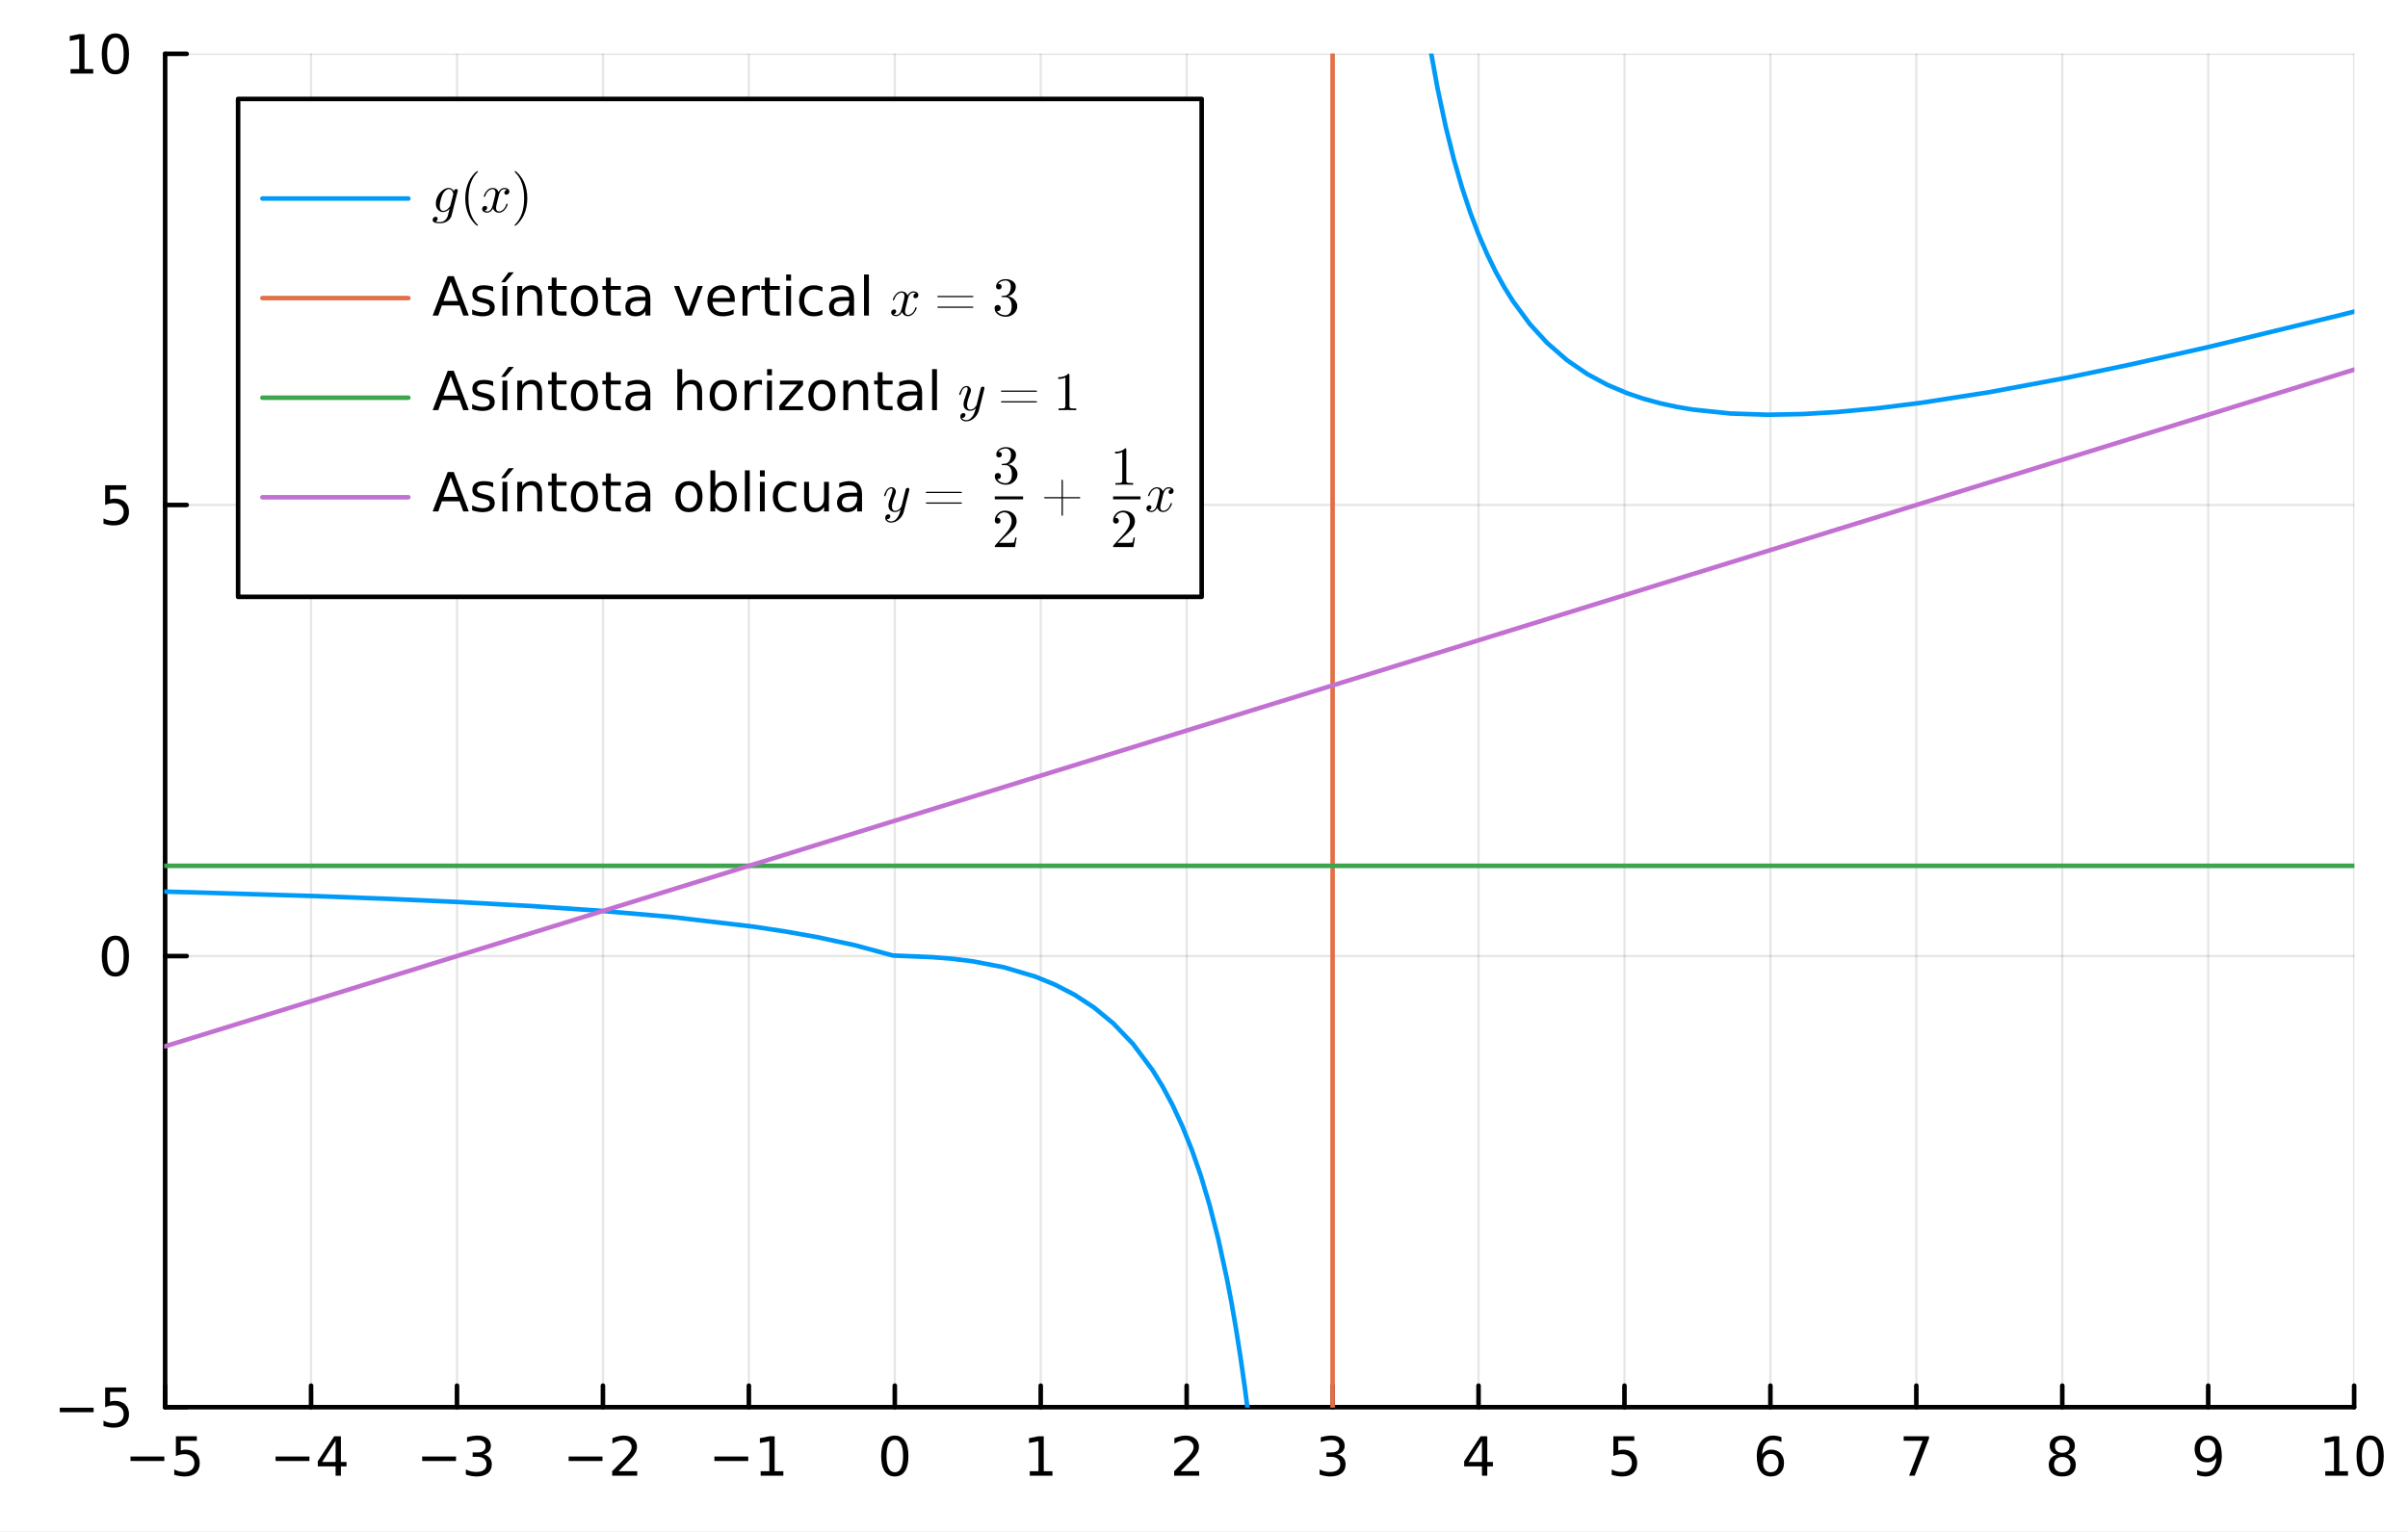<?xml version="1.0" encoding="utf-8"?>
<svg xmlns="http://www.w3.org/2000/svg" xmlns:xlink="http://www.w3.org/1999/xlink" width="528" height="336" viewBox="0 0 2112 1344">
<rect x="0" y="0" width="2112" height="1344" fill="#333333" stroke="none"/>
<defs>
  <clipPath id="clip170">
    <rect x="0" y="0" width="2112" height="1344"/>
  </clipPath>
</defs>
<path clip-path="url(#clip170)" d="M0 1344 L2112 1344 L2112 0 L0 0  Z" fill="#ffffff" fill-rule="evenodd" fill-opacity="1"/>
<defs>
  <clipPath id="clip171">
    <rect x="422" y="0" width="1479" height="1344"/>
  </clipPath>
</defs>
<path clip-path="url(#clip170)" d="M144.829 1234.58 L2064.76 1234.58 L2064.76 47.244 L144.829 47.244  Z" fill="#ffffff" fill-rule="evenodd" fill-opacity="1"/>
<defs>
  <clipPath id="clip172">
    <rect x="144" y="47" width="1921" height="1188"/>
  </clipPath>
</defs>
<polyline clip-path="url(#clip172)" style="stroke:#000000; stroke-linecap:round; stroke-linejoin:round; stroke-width:2; stroke-opacity:0.1; fill:none" points="144.829,1234.58 144.829,47.244 "/>
<polyline clip-path="url(#clip172)" style="stroke:#000000; stroke-linecap:round; stroke-linejoin:round; stroke-width:2; stroke-opacity:0.1; fill:none" points="272.824,1234.58 272.824,47.244 "/>
<polyline clip-path="url(#clip172)" style="stroke:#000000; stroke-linecap:round; stroke-linejoin:round; stroke-width:2; stroke-opacity:0.1; fill:none" points="400.82,1234.58 400.82,47.244 "/>
<polyline clip-path="url(#clip172)" style="stroke:#000000; stroke-linecap:round; stroke-linejoin:round; stroke-width:2; stroke-opacity:0.1; fill:none" points="528.815,1234.58 528.815,47.244 "/>
<polyline clip-path="url(#clip172)" style="stroke:#000000; stroke-linecap:round; stroke-linejoin:round; stroke-width:2; stroke-opacity:0.1; fill:none" points="656.81,1234.58 656.81,47.244 "/>
<polyline clip-path="url(#clip172)" style="stroke:#000000; stroke-linecap:round; stroke-linejoin:round; stroke-width:2; stroke-opacity:0.1; fill:none" points="784.805,1234.58 784.805,47.244 "/>
<polyline clip-path="url(#clip172)" style="stroke:#000000; stroke-linecap:round; stroke-linejoin:round; stroke-width:2; stroke-opacity:0.1; fill:none" points="912.8,1234.58 912.8,47.244 "/>
<polyline clip-path="url(#clip172)" style="stroke:#000000; stroke-linecap:round; stroke-linejoin:round; stroke-width:2; stroke-opacity:0.1; fill:none" points="1040.8,1234.58 1040.8,47.244 "/>
<polyline clip-path="url(#clip172)" style="stroke:#000000; stroke-linecap:round; stroke-linejoin:round; stroke-width:2; stroke-opacity:0.1; fill:none" points="1168.79,1234.58 1168.79,47.244 "/>
<polyline clip-path="url(#clip172)" style="stroke:#000000; stroke-linecap:round; stroke-linejoin:round; stroke-width:2; stroke-opacity:0.1; fill:none" points="1296.79,1234.58 1296.79,47.244 "/>
<polyline clip-path="url(#clip172)" style="stroke:#000000; stroke-linecap:round; stroke-linejoin:round; stroke-width:2; stroke-opacity:0.1; fill:none" points="1424.78,1234.58 1424.78,47.244 "/>
<polyline clip-path="url(#clip172)" style="stroke:#000000; stroke-linecap:round; stroke-linejoin:round; stroke-width:2; stroke-opacity:0.1; fill:none" points="1552.78,1234.58 1552.78,47.244 "/>
<polyline clip-path="url(#clip172)" style="stroke:#000000; stroke-linecap:round; stroke-linejoin:round; stroke-width:2; stroke-opacity:0.1; fill:none" points="1680.77,1234.58 1680.77,47.244 "/>
<polyline clip-path="url(#clip172)" style="stroke:#000000; stroke-linecap:round; stroke-linejoin:round; stroke-width:2; stroke-opacity:0.1; fill:none" points="1808.77,1234.58 1808.77,47.244 "/>
<polyline clip-path="url(#clip172)" style="stroke:#000000; stroke-linecap:round; stroke-linejoin:round; stroke-width:2; stroke-opacity:0.1; fill:none" points="1936.76,1234.58 1936.76,47.244 "/>
<polyline clip-path="url(#clip172)" style="stroke:#000000; stroke-linecap:round; stroke-linejoin:round; stroke-width:2; stroke-opacity:0.1; fill:none" points="2064.76,1234.58 2064.76,47.244 "/>
<polyline clip-path="url(#clip172)" style="stroke:#000000; stroke-linecap:round; stroke-linejoin:round; stroke-width:2; stroke-opacity:0.1; fill:none" points="144.829,1234.58 2064.76,1234.58 "/>
<polyline clip-path="url(#clip172)" style="stroke:#000000; stroke-linecap:round; stroke-linejoin:round; stroke-width:2; stroke-opacity:0.1; fill:none" points="144.829,838.801 2064.76,838.801 "/>
<polyline clip-path="url(#clip172)" style="stroke:#000000; stroke-linecap:round; stroke-linejoin:round; stroke-width:2; stroke-opacity:0.1; fill:none" points="144.829,443.022 2064.76,443.022 "/>
<polyline clip-path="url(#clip172)" style="stroke:#000000; stroke-linecap:round; stroke-linejoin:round; stroke-width:2; stroke-opacity:0.1; fill:none" points="144.829,47.244 2064.76,47.244 "/>
<polyline clip-path="url(#clip170)" style="stroke:#000000; stroke-linecap:round; stroke-linejoin:round; stroke-width:4; stroke-opacity:1; fill:none" points="144.829,1234.58 2064.76,1234.58 "/>
<polyline clip-path="url(#clip170)" style="stroke:#000000; stroke-linecap:round; stroke-linejoin:round; stroke-width:4; stroke-opacity:1; fill:none" points="144.829,1234.58 144.829,1215.68 "/>
<polyline clip-path="url(#clip170)" style="stroke:#000000; stroke-linecap:round; stroke-linejoin:round; stroke-width:4; stroke-opacity:1; fill:none" points="272.824,1234.58 272.824,1215.68 "/>
<polyline clip-path="url(#clip170)" style="stroke:#000000; stroke-linecap:round; stroke-linejoin:round; stroke-width:4; stroke-opacity:1; fill:none" points="400.82,1234.58 400.82,1215.68 "/>
<polyline clip-path="url(#clip170)" style="stroke:#000000; stroke-linecap:round; stroke-linejoin:round; stroke-width:4; stroke-opacity:1; fill:none" points="528.815,1234.58 528.815,1215.68 "/>
<polyline clip-path="url(#clip170)" style="stroke:#000000; stroke-linecap:round; stroke-linejoin:round; stroke-width:4; stroke-opacity:1; fill:none" points="656.81,1234.58 656.81,1215.68 "/>
<polyline clip-path="url(#clip170)" style="stroke:#000000; stroke-linecap:round; stroke-linejoin:round; stroke-width:4; stroke-opacity:1; fill:none" points="784.805,1234.58 784.805,1215.68 "/>
<polyline clip-path="url(#clip170)" style="stroke:#000000; stroke-linecap:round; stroke-linejoin:round; stroke-width:4; stroke-opacity:1; fill:none" points="912.8,1234.58 912.8,1215.68 "/>
<polyline clip-path="url(#clip170)" style="stroke:#000000; stroke-linecap:round; stroke-linejoin:round; stroke-width:4; stroke-opacity:1; fill:none" points="1040.8,1234.58 1040.8,1215.68 "/>
<polyline clip-path="url(#clip170)" style="stroke:#000000; stroke-linecap:round; stroke-linejoin:round; stroke-width:4; stroke-opacity:1; fill:none" points="1168.79,1234.58 1168.79,1215.68 "/>
<polyline clip-path="url(#clip170)" style="stroke:#000000; stroke-linecap:round; stroke-linejoin:round; stroke-width:4; stroke-opacity:1; fill:none" points="1296.79,1234.58 1296.79,1215.68 "/>
<polyline clip-path="url(#clip170)" style="stroke:#000000; stroke-linecap:round; stroke-linejoin:round; stroke-width:4; stroke-opacity:1; fill:none" points="1424.78,1234.58 1424.78,1215.68 "/>
<polyline clip-path="url(#clip170)" style="stroke:#000000; stroke-linecap:round; stroke-linejoin:round; stroke-width:4; stroke-opacity:1; fill:none" points="1552.78,1234.58 1552.78,1215.68 "/>
<polyline clip-path="url(#clip170)" style="stroke:#000000; stroke-linecap:round; stroke-linejoin:round; stroke-width:4; stroke-opacity:1; fill:none" points="1680.77,1234.58 1680.77,1215.68 "/>
<polyline clip-path="url(#clip170)" style="stroke:#000000; stroke-linecap:round; stroke-linejoin:round; stroke-width:4; stroke-opacity:1; fill:none" points="1808.77,1234.58 1808.77,1215.68 "/>
<polyline clip-path="url(#clip170)" style="stroke:#000000; stroke-linecap:round; stroke-linejoin:round; stroke-width:4; stroke-opacity:1; fill:none" points="1936.76,1234.58 1936.76,1215.68 "/>
<polyline clip-path="url(#clip170)" style="stroke:#000000; stroke-linecap:round; stroke-linejoin:round; stroke-width:4; stroke-opacity:1; fill:none" points="2064.76,1234.58 2064.76,1215.68 "/>
<path clip-path="url(#clip170)" d="M114.471 1277.85 L144.147 1277.85 L144.147 1281.78 L114.471 1281.78 L114.471 1277.85 Z" fill="#000000" fill-rule="nonzero" fill-opacity="1" /><path clip-path="url(#clip170)" d="M154.285 1260.11 L172.642 1260.11 L172.642 1264.05 L158.568 1264.05 L158.568 1272.52 Q159.586 1272.17 160.605 1272.01 Q161.623 1271.83 162.642 1271.83 Q168.429 1271.83 171.808 1275 Q175.188 1278.17 175.188 1283.59 Q175.188 1289.17 171.716 1292.27 Q168.244 1295.35 161.924 1295.35 Q159.748 1295.35 157.48 1294.98 Q155.234 1294.61 152.827 1293.86 L152.827 1289.17 Q154.91 1290.3 157.133 1290.86 Q159.355 1291.41 161.832 1291.41 Q165.836 1291.41 168.174 1289.3 Q170.512 1287.2 170.512 1283.59 Q170.512 1279.98 168.174 1277.87 Q165.836 1275.76 161.832 1275.76 Q159.957 1275.76 158.082 1276.18 Q156.23 1276.6 154.285 1277.48 L154.285 1260.11 Z" fill="#000000" fill-rule="nonzero" fill-opacity="1" /><path clip-path="url(#clip170)" d="M241.725 1277.85 L271.401 1277.85 L271.401 1281.78 L241.725 1281.78 L241.725 1277.85 Z" fill="#000000" fill-rule="nonzero" fill-opacity="1" /><path clip-path="url(#clip170)" d="M294.341 1264.19 L282.535 1282.64 L294.341 1282.64 L294.341 1264.19 M293.114 1260.11 L298.993 1260.11 L298.993 1282.64 L303.924 1282.64 L303.924 1286.53 L298.993 1286.53 L298.993 1294.67 L294.341 1294.67 L294.341 1286.53 L278.739 1286.53 L278.739 1282.01 L293.114 1260.11 Z" fill="#000000" fill-rule="nonzero" fill-opacity="1" /><path clip-path="url(#clip170)" d="M370.287 1277.85 L399.963 1277.85 L399.963 1281.78 L370.287 1281.78 L370.287 1277.85 Z" fill="#000000" fill-rule="nonzero" fill-opacity="1" /><path clip-path="url(#clip170)" d="M424.222 1276.04 Q427.579 1276.76 429.454 1279.03 Q431.352 1281.3 431.352 1284.63 Q431.352 1289.74 427.833 1292.55 Q424.315 1295.35 417.833 1295.35 Q415.657 1295.35 413.343 1294.91 Q411.051 1294.49 408.597 1293.63 L408.597 1289.12 Q410.542 1290.25 412.857 1290.83 Q415.171 1291.41 417.695 1291.41 Q422.093 1291.41 424.384 1289.67 Q426.699 1287.94 426.699 1284.63 Q426.699 1281.57 424.546 1279.86 Q422.417 1278.12 418.597 1278.12 L414.57 1278.12 L414.57 1274.28 L418.782 1274.28 Q422.232 1274.28 424.06 1272.92 Q425.889 1271.53 425.889 1268.93 Q425.889 1266.27 423.991 1264.86 Q422.116 1263.42 418.597 1263.42 Q416.676 1263.42 414.477 1263.84 Q412.278 1264.26 409.639 1265.14 L409.639 1260.97 Q412.301 1260.23 414.616 1259.86 Q416.954 1259.49 419.014 1259.49 Q424.338 1259.49 427.44 1261.92 Q430.542 1264.33 430.542 1268.45 Q430.542 1271.32 428.898 1273.31 Q427.255 1275.28 424.222 1276.04 Z" fill="#000000" fill-rule="nonzero" fill-opacity="1" /><path clip-path="url(#clip170)" d="M498.757 1277.85 L528.433 1277.85 L528.433 1281.78 L498.757 1281.78 L498.757 1277.85 Z" fill="#000000" fill-rule="nonzero" fill-opacity="1" /><path clip-path="url(#clip170)" d="M542.553 1290.74 L558.872 1290.74 L558.872 1294.67 L536.928 1294.67 L536.928 1290.74 Q539.59 1287.99 544.173 1283.36 Q548.78 1278.7 549.96 1277.36 Q552.206 1274.84 553.085 1273.1 Q553.988 1271.34 553.988 1269.65 Q553.988 1266.9 552.044 1265.16 Q550.122 1263.42 547.021 1263.42 Q544.822 1263.42 542.368 1264.19 Q539.937 1264.95 537.16 1266.5 L537.16 1261.78 Q539.984 1260.65 542.437 1260.07 Q544.891 1259.49 546.928 1259.49 Q552.298 1259.49 555.493 1262.17 Q558.687 1264.86 558.687 1269.35 Q558.687 1271.48 557.877 1273.4 Q557.09 1275.3 554.984 1277.89 Q554.405 1278.56 551.303 1281.78 Q548.201 1284.98 542.553 1290.74 Z" fill="#000000" fill-rule="nonzero" fill-opacity="1" /><path clip-path="url(#clip170)" d="M626.567 1277.85 L656.243 1277.85 L656.243 1281.78 L626.567 1281.78 L626.567 1277.85 Z" fill="#000000" fill-rule="nonzero" fill-opacity="1" /><path clip-path="url(#clip170)" d="M667.145 1290.74 L674.784 1290.74 L674.784 1264.37 L666.474 1266.04 L666.474 1261.78 L674.738 1260.11 L679.414 1260.11 L679.414 1290.74 L687.053 1290.74 L687.053 1294.67 L667.145 1294.67 L667.145 1290.74 Z" fill="#000000" fill-rule="nonzero" fill-opacity="1" /><path clip-path="url(#clip170)" d="M784.805 1263.19 Q781.194 1263.19 779.365 1266.76 Q777.56 1270.3 777.56 1277.43 Q777.56 1284.54 779.365 1288.1 Q781.194 1291.64 784.805 1291.64 Q788.439 1291.64 790.245 1288.1 Q792.073 1284.54 792.073 1277.43 Q792.073 1270.3 790.245 1266.76 Q788.439 1263.19 784.805 1263.19 M784.805 1259.49 Q790.615 1259.49 793.671 1264.1 Q796.749 1268.68 796.749 1277.43 Q796.749 1286.16 793.671 1290.76 Q790.615 1295.35 784.805 1295.35 Q778.995 1295.35 775.916 1290.76 Q772.861 1286.16 772.861 1277.43 Q772.861 1268.68 775.916 1264.1 Q778.995 1259.49 784.805 1259.49 Z" fill="#000000" fill-rule="nonzero" fill-opacity="1" /><path clip-path="url(#clip170)" d="M903.182 1290.74 L910.821 1290.74 L910.821 1264.37 L902.511 1266.04 L902.511 1261.78 L910.775 1260.11 L915.45 1260.11 L915.45 1290.74 L923.089 1290.74 L923.089 1294.67 L903.182 1294.67 L903.182 1290.74 Z" fill="#000000" fill-rule="nonzero" fill-opacity="1" /><path clip-path="url(#clip170)" d="M1035.45 1290.74 L1051.77 1290.74 L1051.77 1294.67 L1029.82 1294.67 L1029.82 1290.74 Q1032.48 1287.99 1037.07 1283.36 Q1041.67 1278.7 1042.86 1277.36 Q1045.1 1274.84 1045.98 1273.1 Q1046.88 1271.34 1046.88 1269.65 Q1046.88 1266.9 1044.94 1265.16 Q1043.02 1263.42 1039.92 1263.42 Q1037.72 1263.42 1035.26 1264.19 Q1032.83 1264.95 1030.05 1266.5 L1030.05 1261.78 Q1032.88 1260.65 1035.33 1260.07 Q1037.79 1259.49 1039.82 1259.49 Q1045.19 1259.49 1048.39 1262.17 Q1051.58 1264.86 1051.58 1269.35 Q1051.58 1271.48 1050.77 1273.4 Q1049.98 1275.3 1047.88 1277.89 Q1047.3 1278.56 1044.2 1281.78 Q1041.1 1284.98 1035.45 1290.74 Z" fill="#000000" fill-rule="nonzero" fill-opacity="1" /><path clip-path="url(#clip170)" d="M1173.04 1276.04 Q1176.39 1276.76 1178.27 1279.03 Q1180.17 1281.3 1180.17 1284.63 Q1180.17 1289.74 1176.65 1292.55 Q1173.13 1295.35 1166.65 1295.35 Q1164.47 1295.35 1162.16 1294.91 Q1159.87 1294.49 1157.41 1293.63 L1157.41 1289.12 Q1159.36 1290.25 1161.67 1290.83 Q1163.99 1291.41 1166.51 1291.41 Q1170.91 1291.41 1173.2 1289.67 Q1175.51 1287.94 1175.51 1284.63 Q1175.51 1281.57 1173.36 1279.86 Q1171.23 1278.12 1167.41 1278.12 L1163.39 1278.12 L1163.39 1274.28 L1167.6 1274.28 Q1171.05 1274.28 1172.88 1272.92 Q1174.7 1271.53 1174.7 1268.93 Q1174.7 1266.27 1172.81 1264.86 Q1170.93 1263.42 1167.41 1263.42 Q1165.49 1263.42 1163.29 1263.84 Q1161.09 1264.26 1158.45 1265.14 L1158.45 1260.97 Q1161.12 1260.23 1163.43 1259.86 Q1165.77 1259.49 1167.83 1259.49 Q1173.15 1259.49 1176.26 1261.92 Q1179.36 1264.33 1179.36 1268.45 Q1179.36 1271.32 1177.71 1273.31 Q1176.07 1275.28 1173.04 1276.04 Z" fill="#000000" fill-rule="nonzero" fill-opacity="1" /><path clip-path="url(#clip170)" d="M1299.79 1264.19 L1287.99 1282.64 L1299.79 1282.64 L1299.79 1264.19 M1298.57 1260.11 L1304.45 1260.11 L1304.45 1282.64 L1309.38 1282.64 L1309.38 1286.53 L1304.45 1286.53 L1304.45 1294.67 L1299.79 1294.67 L1299.79 1286.53 L1284.19 1286.53 L1284.19 1282.01 L1298.57 1260.11 Z" fill="#000000" fill-rule="nonzero" fill-opacity="1" /><path clip-path="url(#clip170)" d="M1415.06 1260.11 L1433.41 1260.11 L1433.41 1264.05 L1419.34 1264.05 L1419.34 1272.52 Q1420.36 1272.17 1421.38 1272.01 Q1422.4 1271.83 1423.41 1271.83 Q1429.2 1271.83 1432.58 1275 Q1435.96 1278.17 1435.96 1283.59 Q1435.96 1289.17 1432.49 1292.27 Q1429.02 1295.35 1422.7 1295.35 Q1420.52 1295.35 1418.25 1294.98 Q1416.01 1294.61 1413.6 1293.86 L1413.6 1289.17 Q1415.68 1290.3 1417.91 1290.86 Q1420.13 1291.41 1422.6 1291.41 Q1426.61 1291.41 1428.95 1289.3 Q1431.28 1287.2 1431.28 1283.59 Q1431.28 1279.98 1428.95 1277.87 Q1426.61 1275.76 1422.6 1275.76 Q1420.73 1275.76 1418.85 1276.18 Q1417 1276.6 1415.06 1277.48 L1415.06 1260.11 Z" fill="#000000" fill-rule="nonzero" fill-opacity="1" /><path clip-path="url(#clip170)" d="M1553.18 1275.53 Q1550.03 1275.53 1548.18 1277.68 Q1546.35 1279.84 1546.35 1283.59 Q1546.35 1287.31 1548.18 1289.49 Q1550.03 1291.64 1553.18 1291.64 Q1556.33 1291.64 1558.16 1289.49 Q1560.01 1287.31 1560.01 1283.59 Q1560.01 1279.84 1558.16 1277.68 Q1556.33 1275.53 1553.18 1275.53 M1562.46 1260.88 L1562.46 1265.14 Q1560.7 1264.3 1558.9 1263.86 Q1557.12 1263.42 1555.36 1263.42 Q1550.73 1263.42 1548.27 1266.55 Q1545.84 1269.67 1545.5 1275.99 Q1546.86 1273.98 1548.92 1272.92 Q1550.98 1271.83 1553.46 1271.83 Q1558.67 1271.83 1561.68 1275 Q1564.71 1278.15 1564.71 1283.59 Q1564.71 1288.91 1561.56 1292.13 Q1558.41 1295.35 1553.18 1295.35 Q1547.19 1295.35 1544.01 1290.76 Q1540.84 1286.16 1540.84 1277.43 Q1540.84 1269.24 1544.73 1264.37 Q1548.62 1259.49 1555.17 1259.49 Q1556.93 1259.49 1558.71 1259.84 Q1560.52 1260.18 1562.46 1260.88 Z" fill="#000000" fill-rule="nonzero" fill-opacity="1" /><path clip-path="url(#clip170)" d="M1669.66 1260.11 L1691.88 1260.11 L1691.88 1262.11 L1679.34 1294.67 L1674.45 1294.67 L1686.26 1264.05 L1669.66 1264.05 L1669.66 1260.11 Z" fill="#000000" fill-rule="nonzero" fill-opacity="1" /><path clip-path="url(#clip170)" d="M1808.77 1278.26 Q1805.43 1278.26 1803.51 1280.05 Q1801.61 1281.83 1801.61 1284.95 Q1801.61 1288.08 1803.51 1289.86 Q1805.43 1291.64 1808.77 1291.64 Q1812.1 1291.64 1814.02 1289.86 Q1815.94 1288.05 1815.94 1284.95 Q1815.94 1281.83 1814.02 1280.05 Q1812.12 1278.26 1808.77 1278.26 M1804.09 1276.27 Q1801.08 1275.53 1799.39 1273.47 Q1797.72 1271.41 1797.72 1268.45 Q1797.72 1264.3 1800.66 1261.9 Q1803.63 1259.49 1808.77 1259.49 Q1813.93 1259.49 1816.87 1261.9 Q1819.81 1264.3 1819.81 1268.45 Q1819.81 1271.41 1818.12 1273.47 Q1816.45 1275.53 1813.46 1276.27 Q1816.84 1277.06 1818.72 1279.35 Q1820.62 1281.64 1820.62 1284.95 Q1820.62 1289.98 1817.54 1292.66 Q1814.48 1295.35 1808.77 1295.35 Q1803.05 1295.35 1799.97 1292.66 Q1796.91 1289.98 1796.91 1284.95 Q1796.91 1281.64 1798.81 1279.35 Q1800.71 1277.06 1804.09 1276.27 M1802.38 1268.89 Q1802.38 1271.57 1804.04 1273.08 Q1805.73 1274.58 1808.77 1274.58 Q1811.77 1274.58 1813.46 1273.08 Q1815.18 1271.57 1815.18 1268.89 Q1815.18 1266.2 1813.46 1264.7 Q1811.77 1263.19 1808.77 1263.19 Q1805.73 1263.19 1804.04 1264.7 Q1802.38 1266.2 1802.38 1268.89 Z" fill="#000000" fill-rule="nonzero" fill-opacity="1" /><path clip-path="url(#clip170)" d="M1927.06 1293.96 L1927.06 1289.7 Q1928.82 1290.53 1930.63 1290.97 Q1932.43 1291.41 1934.17 1291.41 Q1938.8 1291.41 1941.23 1288.31 Q1943.68 1285.18 1944.03 1278.84 Q1942.69 1280.83 1940.63 1281.9 Q1938.57 1282.96 1936.07 1282.96 Q1930.88 1282.96 1927.85 1279.84 Q1924.84 1276.69 1924.84 1271.25 Q1924.84 1265.92 1927.99 1262.71 Q1931.14 1259.49 1936.37 1259.49 Q1942.36 1259.49 1945.51 1264.1 Q1948.68 1268.68 1948.68 1277.43 Q1948.68 1285.6 1944.79 1290.48 Q1940.93 1295.35 1934.38 1295.35 Q1932.62 1295.35 1930.81 1295 Q1929.01 1294.65 1927.06 1293.96 M1936.37 1279.3 Q1939.52 1279.3 1941.34 1277.15 Q1943.2 1275 1943.2 1271.25 Q1943.2 1267.52 1941.34 1265.37 Q1939.52 1263.19 1936.37 1263.19 Q1933.22 1263.19 1931.37 1265.37 Q1929.54 1267.52 1929.54 1271.25 Q1929.54 1275 1931.37 1277.15 Q1933.22 1279.3 1936.37 1279.3 Z" fill="#000000" fill-rule="nonzero" fill-opacity="1" /><path clip-path="url(#clip170)" d="M2039.44 1290.74 L2047.08 1290.74 L2047.08 1264.37 L2038.77 1266.04 L2038.77 1261.78 L2047.04 1260.11 L2051.71 1260.11 L2051.71 1290.74 L2059.35 1290.74 L2059.35 1294.67 L2039.44 1294.67 L2039.44 1290.74 Z" fill="#000000" fill-rule="nonzero" fill-opacity="1" /><path clip-path="url(#clip170)" d="M2078.8 1263.19 Q2075.18 1263.19 2073.36 1266.76 Q2071.55 1270.3 2071.55 1277.43 Q2071.55 1284.54 2073.36 1288.1 Q2075.18 1291.64 2078.8 1291.64 Q2082.43 1291.64 2084.23 1288.1 Q2086.06 1284.54 2086.06 1277.43 Q2086.06 1270.3 2084.23 1266.76 Q2082.43 1263.19 2078.8 1263.19 M2078.8 1259.49 Q2084.61 1259.49 2087.66 1264.1 Q2090.74 1268.68 2090.74 1277.43 Q2090.74 1286.16 2087.66 1290.76 Q2084.61 1295.35 2078.8 1295.35 Q2072.99 1295.35 2069.91 1290.76 Q2066.85 1286.16 2066.85 1277.43 Q2066.85 1268.68 2069.91 1264.1 Q2072.99 1259.49 2078.8 1259.49 Z" fill="#000000" fill-rule="nonzero" fill-opacity="1" /><polyline clip-path="url(#clip170)" style="stroke:#000000; stroke-linecap:round; stroke-linejoin:round; stroke-width:4; stroke-opacity:1; fill:none" points="144.829,1234.58 144.829,47.244 "/>
<polyline clip-path="url(#clip170)" style="stroke:#000000; stroke-linecap:round; stroke-linejoin:round; stroke-width:4; stroke-opacity:1; fill:none" points="144.829,1234.58 163.727,1234.58 "/>
<polyline clip-path="url(#clip170)" style="stroke:#000000; stroke-linecap:round; stroke-linejoin:round; stroke-width:4; stroke-opacity:1; fill:none" points="144.829,838.801 163.727,838.801 "/>
<polyline clip-path="url(#clip170)" style="stroke:#000000; stroke-linecap:round; stroke-linejoin:round; stroke-width:4; stroke-opacity:1; fill:none" points="144.829,443.022 163.727,443.022 "/>
<polyline clip-path="url(#clip170)" style="stroke:#000000; stroke-linecap:round; stroke-linejoin:round; stroke-width:4; stroke-opacity:1; fill:none" points="144.829,47.244 163.727,47.244 "/>
<path clip-path="url(#clip170)" d="M52.432 1235.03 L82.108 1235.03 L82.108 1238.97 L52.432 1238.97 L52.432 1235.03 Z" fill="#000000" fill-rule="nonzero" fill-opacity="1" /><path clip-path="url(#clip170)" d="M92.247 1217.3 L110.603 1217.3 L110.603 1221.23 L96.529 1221.23 L96.529 1229.71 Q97.548 1229.36 98.566 1229.2 Q99.585 1229.01 100.603 1229.01 Q106.39 1229.01 109.77 1232.18 Q113.149 1235.35 113.149 1240.77 Q113.149 1246.35 109.677 1249.45 Q106.205 1252.53 99.886 1252.53 Q97.71 1252.53 95.441 1252.16 Q93.196 1251.79 90.788 1251.05 L90.788 1246.35 Q92.872 1247.48 95.094 1248.04 Q97.316 1248.59 99.793 1248.59 Q103.798 1248.59 106.136 1246.49 Q108.473 1244.38 108.473 1240.77 Q108.473 1237.16 106.136 1235.05 Q103.798 1232.95 99.793 1232.95 Q97.918 1232.95 96.043 1233.36 Q94.191 1233.78 92.247 1234.66 L92.247 1217.3 Z" fill="#000000" fill-rule="nonzero" fill-opacity="1" /><path clip-path="url(#clip170)" d="M101.205 824.599 Q97.594 824.599 95.765 828.164 Q93.96 831.706 93.96 838.835 Q93.96 845.942 95.765 849.507 Q97.594 853.048 101.205 853.048 Q104.839 853.048 106.645 849.507 Q108.473 845.942 108.473 838.835 Q108.473 831.706 106.645 828.164 Q104.839 824.599 101.205 824.599 M101.205 820.896 Q107.015 820.896 110.071 825.502 Q113.149 830.085 113.149 838.835 Q113.149 847.562 110.071 852.169 Q107.015 856.752 101.205 856.752 Q95.395 856.752 92.316 852.169 Q89.261 847.562 89.261 838.835 Q89.261 830.085 92.316 825.502 Q95.395 820.896 101.205 820.896 Z" fill="#000000" fill-rule="nonzero" fill-opacity="1" /><path clip-path="url(#clip170)" d="M92.247 425.742 L110.603 425.742 L110.603 429.677 L96.529 429.677 L96.529 438.15 Q97.548 437.802 98.566 437.64 Q99.585 437.455 100.603 437.455 Q106.39 437.455 109.77 440.627 Q113.149 443.798 113.149 449.214 Q113.149 454.793 109.677 457.895 Q106.205 460.974 99.886 460.974 Q97.71 460.974 95.441 460.603 Q93.196 460.233 90.788 459.492 L90.788 454.793 Q92.872 455.927 95.094 456.483 Q97.316 457.038 99.793 457.038 Q103.798 457.038 106.136 454.932 Q108.473 452.826 108.473 449.214 Q108.473 445.603 106.136 443.497 Q103.798 441.39 99.793 441.39 Q97.918 441.39 96.043 441.807 Q94.191 442.224 92.247 443.103 L92.247 425.742 Z" fill="#000000" fill-rule="nonzero" fill-opacity="1" /><path clip-path="url(#clip170)" d="M61.853 60.589 L69.492 60.589 L69.492 34.223 L61.182 35.89 L61.182 31.631 L69.446 29.964 L74.122 29.964 L74.122 60.589 L81.761 60.589 L81.761 64.524 L61.853 64.524 L61.853 60.589 Z" fill="#000000" fill-rule="nonzero" fill-opacity="1" /><path clip-path="url(#clip170)" d="M101.205 33.043 Q97.594 33.043 95.765 36.608 Q93.96 40.149 93.96 47.279 Q93.96 54.385 95.765 57.95 Q97.594 61.492 101.205 61.492 Q104.839 61.492 106.645 57.95 Q108.473 54.385 108.473 47.279 Q108.473 40.149 106.645 36.608 Q104.839 33.043 101.205 33.043 M101.205 29.339 Q107.015 29.339 110.071 33.946 Q113.149 38.529 113.149 47.279 Q113.149 56.006 110.071 60.612 Q107.015 65.195 101.205 65.195 Q95.395 65.195 92.316 60.612 Q89.261 56.006 89.261 47.279 Q89.261 38.529 92.316 33.946 Q95.395 29.339 101.205 29.339 Z" fill="#000000" fill-rule="nonzero" fill-opacity="1" /><polyline clip-path="url(#clip172)" style="stroke:#009af9; stroke-linecap:round; stroke-linejoin:round; stroke-width:4; stroke-opacity:1; fill:none" points="144.829,782.261 165.737,782.801 279.447,786.26 341.875,788.637 404.362,791.483 467.106,794.966 525.331,798.955 588.371,804.433 661.33,813.044 688.928,817.232 716.527,822.134 749.881,829.298 783.236,838.318 800.619,839.011 818.002,839.772 835.385,841.173 852.768,843.32 880.556,848.636 908.343,856.92 925.363,863.896 942.383,872.713 959.403,883.819 976.423,897.821 993.696,915.86 1010.97,939.016 1019.6,953.068 1028.24,969.176 1036.88,987.742 1045.51,1009.28 1053.2,1031.49 1060.88,1057.2 1068.56,1087.21 1076.25,1122.6 1080.09,1142.74 1083.93,1164.82 1087.77,1189.11 1091.61,1215.93 1095.45,1245.69 1099.29,1278.86 1103.14,1316.06 1106.98,1358.03 1110.5,1401.47 1114.02,1450.64 1115.78,1477.73 1117.54,1506.71 1119.3,1537.79 1121.06,1571.2 1122.82,1607.21 1124.57,1646.14 1126.33,1688.33 1128.09,1734.22 1129.85,1784.31 1131.61,1839.19 1132.49,1868.64 1133.37,1899.58 1134.25,1932.1 1135.13,1966.34 1136.01,2002.43 1136.89,2040.52 1137.77,2080.79 1138.65,2123.43 1139.53,2168.65 1140.41,2216.69 1141.29,2267.83 1142.17,2322.36 1142.61,2351.01 1143.05,2380.64 1143.49,2411.3 "/>
<polyline clip-path="url(#clip172)" style="stroke:#009af9; stroke-linecap:round; stroke-linejoin:round; stroke-width:4; stroke-opacity:1; fill:none" points="1203.07,-739.379 1203.66,-716.916 1204.85,-674.226 1206.04,-634.283 1207.22,-596.83 1208.41,-561.644 1209.6,-528.527 1210.79,-497.304 1213.16,-439.929 1215.53,-388.46 1217.91,-342.038 1220.28,-299.966 1222.66,-261.668 1225.03,-226.666 1227.41,-194.56 1229.78,-165.011 1232.16,-137.732 1234.53,-112.477 1236.91,-89.034 1239.28,-67.22 1242.88,-36.958 1246.47,-9.6 1250.06,15.242 1253.66,37.885 1260.85,77.607 1268.03,111.253 1275.22,140.055 1282.41,164.931 1289.6,186.583 1296.78,205.554 1304.28,222.949 1311.78,238.277 1319.28,251.846 1326.78,263.906 1341.78,284.288 1356.78,300.677 1374.39,316.008 1392,328.06 1409.62,337.552 1427.23,345.008 1441.64,349.868 1456.04,353.794 1470.45,356.92 1484.86,359.354 1517.76,362.781 1550.67,363.863 1580.91,363.273 1611.16,361.484 1647.82,358.035 1684.49,353.465 1744.85,344.064 1813.84,331.195 1867.6,320.01 1936.24,304.62 2052.65,276.449 2064.76,273.403 "/>
<polyline clip-path="url(#clip172)" style="stroke:#e26f46; stroke-linecap:round; stroke-linejoin:round; stroke-width:4; stroke-opacity:1; fill:none" points="1168.79,2421.91 1168.79,-1140.09 "/>
<polyline clip-path="url(#clip172)" style="stroke:#3da44d; stroke-linecap:round; stroke-linejoin:round; stroke-width:4; stroke-opacity:1; fill:none" points="-1775.1,759.645 3984.68,759.645 "/>
<polyline clip-path="url(#clip172)" style="stroke:#c271d2; stroke-linecap:round; stroke-linejoin:round; stroke-width:4; stroke-opacity:1; fill:none" points="144.829,917.956 165.737,911.491 279.447,876.331 341.875,857.027 404.362,837.705 467.106,818.304 525.331,800.3 588.371,780.807 661.33,758.247 716.527,741.18 783.236,720.552 852.768,699.052 908.343,681.867 976.423,660.816 1045.51,639.453 1106.98,620.447 1163.29,603.035 1239.28,579.536 1296.78,561.756 1356.78,543.206 1427.23,521.421 1484.86,503.601 1550.67,483.251 1611.16,464.548 1684.49,441.873 1744.85,423.208 1813.84,401.874 1867.6,385.252 1936.24,364.027 2052.65,328.031 2064.76,324.289 "/>
<path clip-path="url(#clip170)" d="M208.827 523.634 L1053.96 523.634 L1053.96 86.822 L208.827 86.822  Z" fill="#ffffff" fill-rule="evenodd" fill-opacity="1"/>
<polyline clip-path="url(#clip170)" style="stroke:#000000; stroke-linecap:round; stroke-linejoin:round; stroke-width:4; stroke-opacity:1; fill:none" points="208.827,523.634 1053.96,523.634 1053.96,86.822 208.827,86.822 208.827,523.634 "/>
<polyline clip-path="url(#clip170)" style="stroke:#009af9; stroke-linecap:round; stroke-linejoin:round; stroke-width:4; stroke-opacity:1; fill:none" points="230.159,174.184 358.155,174.184 "/>
<path clip-path="url(#clip170)" d="M401.504 167.109 Q401.504 167.132 401.364 167.975 L396.023 189.266 Q395.742 190.391 394.946 191.515 Q394.173 192.663 392.932 193.646 Q391.714 194.654 389.84 195.263 Q387.989 195.895 385.858 195.895 Q382.462 195.895 380.963 195.169 Q379.487 194.466 379.487 192.967 Q379.487 191.656 380.307 190.906 Q381.127 190.18 382.064 190.18 Q382.954 190.18 383.422 190.695 Q383.89 191.21 383.89 191.866 Q383.89 192.592 383.399 193.319 Q382.907 194.068 381.923 194.349 Q383.492 194.841 385.764 194.841 Q390.566 194.841 392.627 189.758 Q392.674 189.688 392.674 189.665 L394.267 183.317 L394.196 183.27 Q393.798 183.739 393.166 184.277 Q392.557 184.793 391.245 185.425 Q389.933 186.058 388.645 186.058 Q385.952 186.058 384.101 183.996 Q382.274 181.912 382.274 178.469 Q382.274 175.962 383.282 173.456 Q384.312 170.927 385.905 169.076 Q387.521 167.202 389.582 166.031 Q391.667 164.86 393.681 164.86 Q395.086 164.86 396.281 165.703 Q397.476 166.523 398.131 167.882 Q398.248 166.757 398.881 166.289 Q399.537 165.821 400.099 165.821 Q400.731 165.821 401.106 166.172 Q401.504 166.5 401.504 167.109 M397.569 170.037 Q397.569 169.896 397.476 169.521 Q397.382 169.123 397.101 168.491 Q396.843 167.858 396.445 167.296 Q396.047 166.734 395.321 166.336 Q394.618 165.914 393.728 165.914 Q392.276 165.914 390.824 167.132 Q389.371 168.327 388.364 170.177 Q387.427 171.957 386.537 175.4 Q385.671 178.843 385.671 180.6 Q385.671 182.333 386.42 183.668 Q387.17 185.004 388.786 185.004 Q390.66 185.004 392.674 183.27 Q394.759 181.467 395.11 179.921 L397.429 170.763 Q397.569 170.201 397.569 170.037 Z" fill="#000000" fill-rule="nonzero" fill-opacity="1" /><path clip-path="url(#clip170)" d="M408.079 174.065 Q408.079 165.961 411.1 159.426 Q412.389 156.686 414.192 154.39 Q415.996 152.095 417.19 151.088 Q418.385 150.081 418.713 150.081 Q419.181 150.081 419.204 150.549 Q419.204 150.783 418.572 151.369 Q410.843 159.239 410.866 174.065 Q410.866 188.939 418.385 196.504 Q419.204 197.324 419.204 197.581 Q419.204 198.05 418.713 198.05 Q418.385 198.05 417.237 197.09 Q416.089 196.129 414.309 193.927 Q412.529 191.726 411.241 189.032 Q408.079 182.497 408.079 174.065 Z" fill="#000000" fill-rule="nonzero" fill-opacity="1" /><path clip-path="url(#clip170)" d="M446.74 168.022 Q446.74 169.334 445.92 170.083 Q445.1 170.81 444.163 170.81 Q443.273 170.81 442.805 170.294 Q442.336 169.779 442.336 169.123 Q442.336 168.233 442.992 167.46 Q443.648 166.687 444.632 166.523 Q443.671 165.914 442.243 165.914 Q441.306 165.914 440.486 166.406 Q439.689 166.898 439.198 167.53 Q438.729 168.163 438.308 169.076 Q437.909 169.966 437.745 170.505 Q437.605 171.02 437.488 171.582 L435.848 178.141 Q435.052 181.256 435.052 182.357 Q435.052 183.715 435.708 184.629 Q436.363 185.519 437.675 185.519 Q438.19 185.519 438.776 185.378 Q439.362 185.214 440.111 184.793 Q440.884 184.348 441.563 183.692 Q442.266 183.013 442.945 181.865 Q443.624 180.717 444.069 179.242 Q444.21 178.726 444.678 178.726 Q445.264 178.726 445.264 179.195 Q445.264 179.593 444.936 180.436 Q444.632 181.256 443.952 182.333 Q443.297 183.387 442.43 184.348 Q441.563 185.285 440.275 185.94 Q438.987 186.596 437.581 186.596 Q435.567 186.596 434.232 185.519 Q432.897 184.441 432.405 182.942 Q432.288 183.153 432.124 183.434 Q431.96 183.715 431.468 184.348 Q431 184.957 430.461 185.425 Q429.922 185.87 429.079 186.221 Q428.259 186.596 427.369 186.596 Q426.245 186.596 425.238 186.268 Q424.254 185.94 423.551 185.191 Q422.849 184.441 422.849 183.411 Q422.849 182.263 423.622 181.467 Q424.418 180.647 425.495 180.647 Q426.175 180.647 426.713 181.045 Q427.276 181.443 427.276 182.31 Q427.276 183.27 426.62 183.996 Q425.964 184.722 425.027 184.91 Q425.987 185.519 427.416 185.519 Q428.962 185.519 430.18 184.16 Q431.398 182.802 431.983 180.53 Q433.436 175.072 433.998 172.636 Q434.56 170.177 434.56 169.123 Q434.56 168.139 434.302 167.46 Q434.045 166.781 433.6 166.476 Q433.178 166.148 432.78 166.031 Q432.405 165.914 431.983 165.914 Q431.281 165.914 430.484 166.195 Q429.712 166.476 428.775 167.132 Q427.861 167.765 426.994 169.076 Q426.128 170.388 425.542 172.191 Q425.425 172.73 424.91 172.73 Q424.348 172.707 424.348 172.238 Q424.348 171.84 424.652 171.02 Q424.98 170.177 425.636 169.123 Q426.315 168.069 427.182 167.132 Q428.072 166.172 429.36 165.516 Q430.672 164.86 432.077 164.86 Q432.71 164.86 433.319 165.001 Q433.951 165.118 434.7 165.469 Q435.473 165.821 436.153 166.593 Q436.832 167.366 437.254 168.491 Q437.535 167.952 437.909 167.437 Q438.308 166.921 438.917 166.289 Q439.549 165.633 440.416 165.258 Q441.306 164.86 442.289 164.86 Q443.25 164.86 444.187 165.118 Q445.123 165.352 445.92 166.125 Q446.74 166.875 446.74 168.022 Z" fill="#000000" fill-rule="nonzero" fill-opacity="1" /><path clip-path="url(#clip170)" d="M451.356 197.581 Q451.356 197.347 451.965 196.762 Q459.694 188.892 459.694 174.065 Q459.694 159.192 452.269 151.673 Q451.356 150.807 451.356 150.549 Q451.356 150.081 451.824 150.081 Q452.152 150.081 453.3 151.041 Q454.471 152.001 456.228 154.203 Q458.008 156.405 459.319 159.098 Q462.481 165.633 462.481 174.065 Q462.481 182.169 459.46 188.704 Q458.172 191.445 456.368 193.74 Q454.565 196.036 453.37 197.043 Q452.176 198.05 451.824 198.05 Q451.356 198.05 451.356 197.581 Z" fill="#000000" fill-rule="nonzero" fill-opacity="1" /><polyline clip-path="url(#clip170)" style="stroke:#e26f46; stroke-linecap:round; stroke-linejoin:round; stroke-width:4; stroke-opacity:1; fill:none" points="230.159,261.547 358.155,261.547 "/>
<path clip-path="url(#clip170)" d="M395.32 246.89 L388.978 264.089 L401.686 264.089 L395.32 246.89 M392.681 242.284 L397.982 242.284 L411.154 276.844 L406.292 276.844 L403.144 267.978 L387.566 267.978 L384.418 276.844 L379.487 276.844 L392.681 242.284 Z" fill="#000000" fill-rule="nonzero" fill-opacity="1" /><path clip-path="url(#clip170)" d="M432.542 251.682 L432.542 255.71 Q430.737 254.784 428.792 254.321 Q426.848 253.858 424.765 253.858 Q421.593 253.858 419.996 254.83 Q418.422 255.802 418.422 257.747 Q418.422 259.228 419.556 260.085 Q420.691 260.918 424.116 261.682 L425.575 262.006 Q430.112 262.978 432.01 264.761 Q433.931 266.52 433.931 269.691 Q433.931 273.302 431.061 275.409 Q428.214 277.515 423.214 277.515 Q421.13 277.515 418.862 277.098 Q416.617 276.705 414.117 275.895 L414.117 271.497 Q416.478 272.723 418.769 273.348 Q421.061 273.95 423.306 273.95 Q426.316 273.95 427.936 272.932 Q429.556 271.89 429.556 270.015 Q429.556 268.279 428.376 267.353 Q427.218 266.427 423.26 265.571 L421.779 265.223 Q417.82 264.39 416.061 262.677 Q414.302 260.941 414.302 257.932 Q414.302 254.274 416.894 252.284 Q419.487 250.293 424.255 250.293 Q426.616 250.293 428.7 250.64 Q430.783 250.987 432.542 251.682 Z" fill="#000000" fill-rule="nonzero" fill-opacity="1" /><path clip-path="url(#clip170)" d="M446.061 238.927 L450.667 238.927 L443.121 247.631 L439.579 247.631 L446.061 238.927 M440.714 250.918 L444.973 250.918 L444.973 276.844 L440.714 276.844 L440.714 250.918 M442.843 250.293 L442.843 250.293 Z" fill="#000000" fill-rule="nonzero" fill-opacity="1" /><path clip-path="url(#clip170)" d="M475.436 261.196 L475.436 276.844 L471.176 276.844 L471.176 261.335 Q471.176 257.654 469.741 255.825 Q468.306 253.997 465.436 253.997 Q461.987 253.997 459.996 256.196 Q458.005 258.395 458.005 262.191 L458.005 276.844 L453.723 276.844 L453.723 250.918 L458.005 250.918 L458.005 254.946 Q459.533 252.608 461.593 251.45 Q463.676 250.293 466.385 250.293 Q470.852 250.293 473.144 253.071 Q475.436 255.825 475.436 261.196 Z" fill="#000000" fill-rule="nonzero" fill-opacity="1" /><path clip-path="url(#clip170)" d="M488.144 243.557 L488.144 250.918 L496.917 250.918 L496.917 254.228 L488.144 254.228 L488.144 268.302 Q488.144 271.473 489 272.376 Q489.88 273.279 492.542 273.279 L496.917 273.279 L496.917 276.844 L492.542 276.844 Q487.611 276.844 485.737 275.015 Q483.862 273.163 483.862 268.302 L483.862 254.228 L480.737 254.228 L480.737 250.918 L483.862 250.918 L483.862 243.557 L488.144 243.557 Z" fill="#000000" fill-rule="nonzero" fill-opacity="1" /><path clip-path="url(#clip170)" d="M512.565 253.904 Q509.139 253.904 507.148 256.589 Q505.158 259.251 505.158 263.904 Q505.158 268.557 507.125 271.242 Q509.116 273.904 512.565 273.904 Q515.968 273.904 517.959 271.219 Q519.949 268.534 519.949 263.904 Q519.949 259.298 517.959 256.612 Q515.968 253.904 512.565 253.904 M512.565 250.293 Q518.121 250.293 521.292 253.904 Q524.463 257.515 524.463 263.904 Q524.463 270.27 521.292 273.904 Q518.121 277.515 512.565 277.515 Q506.986 277.515 503.815 273.904 Q500.667 270.27 500.667 263.904 Q500.667 257.515 503.815 253.904 Q506.986 250.293 512.565 250.293 Z" fill="#000000" fill-rule="nonzero" fill-opacity="1" /><path clip-path="url(#clip170)" d="M535.736 243.557 L535.736 250.918 L544.509 250.918 L544.509 254.228 L535.736 254.228 L535.736 268.302 Q535.736 271.473 536.593 272.376 Q537.472 273.279 540.134 273.279 L544.509 273.279 L544.509 276.844 L540.134 276.844 Q535.204 276.844 533.329 275.015 Q531.454 273.163 531.454 268.302 L531.454 254.228 L528.329 254.228 L528.329 250.918 L531.454 250.918 L531.454 243.557 L535.736 243.557 Z" fill="#000000" fill-rule="nonzero" fill-opacity="1" /><path clip-path="url(#clip170)" d="M561.894 263.811 Q556.731 263.811 554.741 264.992 Q552.75 266.173 552.75 269.02 Q552.75 271.288 554.232 272.631 Q555.736 273.95 558.306 273.95 Q561.847 273.95 563.977 271.45 Q566.13 268.927 566.13 264.761 L566.13 263.811 L561.894 263.811 M570.389 262.052 L570.389 276.844 L566.13 276.844 L566.13 272.909 Q564.671 275.27 562.495 276.404 Q560.319 277.515 557.171 277.515 Q553.19 277.515 550.829 275.293 Q548.491 273.048 548.491 269.298 Q548.491 264.923 551.407 262.7 Q554.347 260.478 560.157 260.478 L566.13 260.478 L566.13 260.061 Q566.13 257.122 564.185 255.524 Q562.264 253.904 558.769 253.904 Q556.546 253.904 554.44 254.437 Q552.333 254.969 550.389 256.034 L550.389 252.099 Q552.727 251.196 554.926 250.756 Q557.125 250.293 559.208 250.293 Q564.833 250.293 567.611 253.21 Q570.389 256.126 570.389 262.052 Z" fill="#000000" fill-rule="nonzero" fill-opacity="1" /><path clip-path="url(#clip170)" d="M591.176 250.918 L595.69 250.918 L603.791 272.677 L611.893 250.918 L616.407 250.918 L606.685 276.844 L600.898 276.844 L591.176 250.918 Z" fill="#000000" fill-rule="nonzero" fill-opacity="1" /><path clip-path="url(#clip170)" d="M644.463 262.816 L644.463 264.899 L624.879 264.899 Q625.157 269.298 627.518 271.612 Q629.902 273.904 634.138 273.904 Q636.592 273.904 638.884 273.302 Q641.199 272.7 643.467 271.497 L643.467 275.524 Q641.175 276.497 638.768 277.006 Q636.361 277.515 633.884 277.515 Q627.68 277.515 624.046 273.904 Q620.435 270.293 620.435 264.136 Q620.435 257.77 623.861 254.043 Q627.31 250.293 633.143 250.293 Q638.375 250.293 641.407 253.673 Q644.463 257.029 644.463 262.816 M640.203 261.566 Q640.157 258.071 638.236 255.987 Q636.338 253.904 633.189 253.904 Q629.625 253.904 627.472 255.918 Q625.342 257.932 625.018 261.589 L640.203 261.566 Z" fill="#000000" fill-rule="nonzero" fill-opacity="1" /><path clip-path="url(#clip170)" d="M666.476 254.899 Q665.759 254.483 664.902 254.298 Q664.069 254.089 663.05 254.089 Q659.439 254.089 657.495 256.45 Q655.574 258.788 655.574 263.186 L655.574 276.844 L651.291 276.844 L651.291 250.918 L655.574 250.918 L655.574 254.946 Q656.916 252.585 659.069 251.45 Q661.222 250.293 664.3 250.293 Q664.74 250.293 665.273 250.362 Q665.805 250.409 666.453 250.524 L666.476 254.899 Z" fill="#000000" fill-rule="nonzero" fill-opacity="1" /><path clip-path="url(#clip170)" d="M675.157 243.557 L675.157 250.918 L683.93 250.918 L683.93 254.228 L675.157 254.228 L675.157 268.302 Q675.157 271.473 676.013 272.376 Q676.893 273.279 679.555 273.279 L683.93 273.279 L683.93 276.844 L679.555 276.844 Q674.624 276.844 672.749 275.015 Q670.874 273.163 670.874 268.302 L670.874 254.228 L667.749 254.228 L667.749 250.918 L670.874 250.918 L670.874 243.557 L675.157 243.557 Z" fill="#000000" fill-rule="nonzero" fill-opacity="1" /><path clip-path="url(#clip170)" d="M689.532 250.918 L693.791 250.918 L693.791 276.844 L689.532 276.844 L689.532 250.918 M689.532 240.825 L693.791 240.825 L693.791 246.219 L689.532 246.219 L689.532 240.825 Z" fill="#000000" fill-rule="nonzero" fill-opacity="1" /><path clip-path="url(#clip170)" d="M721.36 251.913 L721.36 255.895 Q719.555 254.899 717.726 254.413 Q715.92 253.904 714.069 253.904 Q709.925 253.904 707.633 256.543 Q705.342 259.159 705.342 263.904 Q705.342 268.649 707.633 271.288 Q709.925 273.904 714.069 273.904 Q715.92 273.904 717.726 273.418 Q719.555 272.909 721.36 271.913 L721.36 275.848 Q719.578 276.682 717.657 277.098 Q715.758 277.515 713.606 277.515 Q707.749 277.515 704.3 273.835 Q700.851 270.154 700.851 263.904 Q700.851 257.561 704.323 253.927 Q707.819 250.293 713.883 250.293 Q715.851 250.293 717.726 250.71 Q719.601 251.103 721.36 251.913 Z" fill="#000000" fill-rule="nonzero" fill-opacity="1" /><path clip-path="url(#clip170)" d="M740.55 263.811 Q735.388 263.811 733.397 264.992 Q731.406 266.173 731.406 269.02 Q731.406 271.288 732.888 272.631 Q734.393 273.95 736.962 273.95 Q740.504 273.95 742.633 271.45 Q744.786 268.927 744.786 264.761 L744.786 263.811 L740.55 263.811 M749.045 262.052 L749.045 276.844 L744.786 276.844 L744.786 272.909 Q743.328 275.27 741.152 276.404 Q738.976 277.515 735.828 277.515 Q731.846 277.515 729.485 275.293 Q727.147 273.048 727.147 269.298 Q727.147 264.923 730.064 262.7 Q733.004 260.478 738.814 260.478 L744.786 260.478 L744.786 260.061 Q744.786 257.122 742.842 255.524 Q740.92 253.904 737.425 253.904 Q735.203 253.904 733.096 254.437 Q730.99 254.969 729.045 256.034 L729.045 252.099 Q731.383 251.196 733.582 250.756 Q735.781 250.293 737.865 250.293 Q743.49 250.293 746.268 253.21 Q749.045 256.126 749.045 262.052 Z" fill="#000000" fill-rule="nonzero" fill-opacity="1" /><path clip-path="url(#clip170)" d="M757.818 240.825 L762.078 240.825 L762.078 276.844 L757.818 276.844 L757.818 240.825 Z" fill="#000000" fill-rule="nonzero" fill-opacity="1" /><path clip-path="url(#clip170)" d="M805.482 258.809 Q805.482 260.12 804.663 260.87 Q803.843 261.596 802.906 261.596 Q802.016 261.596 801.547 261.08 Q801.079 260.565 801.079 259.909 Q801.079 259.019 801.735 258.246 Q802.391 257.473 803.374 257.309 Q802.414 256.7 800.985 256.7 Q800.048 256.7 799.229 257.192 Q798.432 257.684 797.94 258.317 Q797.472 258.949 797.05 259.863 Q796.652 260.753 796.488 261.291 Q796.348 261.807 796.23 262.369 L794.591 268.927 Q793.794 272.042 793.794 273.143 Q793.794 274.502 794.45 275.415 Q795.106 276.305 796.418 276.305 Q796.933 276.305 797.519 276.165 Q798.104 276.001 798.854 275.579 Q799.627 275.134 800.306 274.478 Q801.009 273.799 801.688 272.651 Q802.367 271.503 802.812 270.028 Q802.953 269.513 803.421 269.513 Q804.007 269.513 804.007 269.981 Q804.007 270.379 803.679 271.222 Q803.374 272.042 802.695 273.12 Q802.039 274.174 801.173 275.134 Q800.306 276.071 799.018 276.727 Q797.729 277.383 796.324 277.383 Q794.31 277.383 792.975 276.305 Q791.64 275.228 791.148 273.729 Q791.031 273.939 790.867 274.22 Q790.703 274.502 790.211 275.134 Q789.742 275.743 789.204 276.211 Q788.665 276.656 787.822 277.008 Q787.002 277.383 786.112 277.383 Q784.988 277.383 783.98 277.055 Q782.997 276.727 782.294 275.977 Q781.591 275.228 781.591 274.197 Q781.591 273.049 782.364 272.253 Q783.161 271.433 784.238 271.433 Q784.917 271.433 785.456 271.831 Q786.018 272.23 786.018 273.096 Q786.018 274.057 785.362 274.783 Q784.707 275.509 783.77 275.696 Q784.73 276.305 786.159 276.305 Q787.705 276.305 788.923 274.947 Q790.141 273.588 790.726 271.316 Q792.178 265.859 792.74 263.423 Q793.303 260.963 793.303 259.909 Q793.303 258.926 793.045 258.246 Q792.787 257.567 792.342 257.263 Q791.921 256.935 791.523 256.818 Q791.148 256.7 790.726 256.7 Q790.023 256.7 789.227 256.982 Q788.454 257.263 787.517 257.918 Q786.604 258.551 785.737 259.863 Q784.871 261.174 784.285 262.978 Q784.168 263.516 783.653 263.516 Q783.09 263.493 783.09 263.025 Q783.09 262.626 783.395 261.807 Q783.723 260.963 784.379 259.909 Q785.058 258.855 785.925 257.918 Q786.815 256.958 788.103 256.302 Q789.415 255.646 790.82 255.646 Q791.452 255.646 792.061 255.787 Q792.694 255.904 793.443 256.255 Q794.216 256.607 794.895 257.38 Q795.575 258.153 795.996 259.277 Q796.277 258.738 796.652 258.223 Q797.05 257.708 797.659 257.075 Q798.292 256.419 799.158 256.045 Q800.048 255.646 801.032 255.646 Q801.992 255.646 802.929 255.904 Q803.866 256.138 804.663 256.911 Q805.482 257.661 805.482 258.809 Z" fill="#000000" fill-rule="nonzero" fill-opacity="1" /><path clip-path="url(#clip170)" d="M822.063 269.559 Q822.11 268.974 823.023 268.974 L852.418 268.974 Q853.8 268.974 853.823 269.513 Q853.823 270.098 852.512 270.075 L823.351 270.075 Q822.063 270.098 822.063 269.559 M822.063 260.19 Q822.063 259.605 823.07 259.628 L852.371 259.628 Q853.8 259.628 853.823 260.19 Q853.823 260.729 852.606 260.729 L823.023 260.729 Q822.063 260.729 822.063 260.19 Z" fill="#000000" fill-rule="nonzero" fill-opacity="1" /><path clip-path="url(#clip170)" d="M872.323 270.379 Q872.323 268.95 873.143 268.271 Q873.962 267.592 875.016 267.592 Q876.117 267.592 876.89 268.318 Q877.687 269.021 877.687 270.262 Q877.687 271.597 876.75 272.347 Q875.836 273.096 874.525 272.909 Q875.672 274.829 877.78 275.696 Q879.912 276.563 881.879 276.563 Q883.94 276.563 885.603 274.783 Q887.29 273.003 887.29 268.646 Q887.29 264.945 885.838 262.814 Q884.409 260.682 881.575 260.682 L879.467 260.682 Q878.741 260.682 878.53 260.612 Q878.319 260.542 878.319 260.144 Q878.319 259.675 879.045 259.581 Q879.771 259.581 880.919 259.441 Q883.706 259.347 885.182 256.935 Q886.517 254.686 886.517 251.477 Q886.517 248.549 885.111 247.332 Q883.73 246.09 881.926 246.09 Q880.24 246.09 878.389 246.793 Q876.539 247.495 875.532 249.065 Q878.506 249.065 878.506 251.477 Q878.506 252.531 877.827 253.234 Q877.171 253.913 876.07 253.913 Q875.016 253.913 874.314 253.257 Q873.611 252.578 873.611 251.43 Q873.611 248.69 876.047 246.793 Q878.506 244.896 882.113 244.896 Q885.674 244.896 888.297 246.769 Q890.944 248.643 890.944 251.524 Q890.944 254.358 889.07 256.677 Q887.196 258.996 884.221 259.956 Q887.875 260.682 890.054 263.165 Q892.232 265.624 892.232 268.646 Q892.232 272.394 889.281 275.157 Q886.329 277.898 882.02 277.898 Q878.038 277.898 875.18 275.743 Q872.323 273.588 872.323 270.379 Z" fill="#000000" fill-rule="nonzero" fill-opacity="1" /><polyline clip-path="url(#clip170)" style="stroke:#3da44d; stroke-linecap:round; stroke-linejoin:round; stroke-width:4; stroke-opacity:1; fill:none" points="230.159,348.909 358.155,348.909 "/>
<path clip-path="url(#clip170)" d="M395.32 329.901 L388.978 347.1 L401.686 347.1 L395.32 329.901 M392.681 325.294 L397.982 325.294 L411.154 359.854 L406.292 359.854 L403.144 350.989 L387.566 350.989 L384.418 359.854 L379.487 359.854 L392.681 325.294 Z" fill="#000000" fill-rule="nonzero" fill-opacity="1" /><path clip-path="url(#clip170)" d="M432.542 334.693 L432.542 338.72 Q430.737 337.794 428.792 337.331 Q426.848 336.868 424.765 336.868 Q421.593 336.868 419.996 337.841 Q418.422 338.813 418.422 340.757 Q418.422 342.239 419.556 343.095 Q420.691 343.929 424.116 344.692 L425.575 345.017 Q430.112 345.989 432.01 347.771 Q433.931 349.53 433.931 352.702 Q433.931 356.313 431.061 358.419 Q428.214 360.526 423.214 360.526 Q421.13 360.526 418.862 360.109 Q416.617 359.716 414.117 358.905 L414.117 354.507 Q416.478 355.734 418.769 356.359 Q421.061 356.961 423.306 356.961 Q426.316 356.961 427.936 355.942 Q429.556 354.901 429.556 353.026 Q429.556 351.29 428.376 350.364 Q427.218 349.438 423.26 348.581 L421.779 348.234 Q417.82 347.401 416.061 345.688 Q414.302 343.952 414.302 340.942 Q414.302 337.285 416.894 335.294 Q419.487 333.304 424.255 333.304 Q426.616 333.304 428.7 333.651 Q430.783 333.998 432.542 334.693 Z" fill="#000000" fill-rule="nonzero" fill-opacity="1" /><path clip-path="url(#clip170)" d="M446.061 321.938 L450.667 321.938 L443.121 330.642 L439.579 330.642 L446.061 321.938 M440.714 333.929 L444.973 333.929 L444.973 359.854 L440.714 359.854 L440.714 333.929 M442.843 333.304 L442.843 333.304 Z" fill="#000000" fill-rule="nonzero" fill-opacity="1" /><path clip-path="url(#clip170)" d="M475.436 344.206 L475.436 359.854 L471.176 359.854 L471.176 344.345 Q471.176 340.665 469.741 338.836 Q468.306 337.007 465.436 337.007 Q461.987 337.007 459.996 339.206 Q458.005 341.405 458.005 345.202 L458.005 359.854 L453.723 359.854 L453.723 333.929 L458.005 333.929 L458.005 337.956 Q459.533 335.618 461.593 334.461 Q463.676 333.304 466.385 333.304 Q470.852 333.304 473.144 336.081 Q475.436 338.836 475.436 344.206 Z" fill="#000000" fill-rule="nonzero" fill-opacity="1" /><path clip-path="url(#clip170)" d="M488.144 326.568 L488.144 333.929 L496.917 333.929 L496.917 337.239 L488.144 337.239 L488.144 351.313 Q488.144 354.484 489 355.387 Q489.88 356.29 492.542 356.29 L496.917 356.29 L496.917 359.854 L492.542 359.854 Q487.611 359.854 485.737 358.026 Q483.862 356.174 483.862 351.313 L483.862 337.239 L480.737 337.239 L480.737 333.929 L483.862 333.929 L483.862 326.568 L488.144 326.568 Z" fill="#000000" fill-rule="nonzero" fill-opacity="1" /><path clip-path="url(#clip170)" d="M512.565 336.915 Q509.139 336.915 507.148 339.6 Q505.158 342.262 505.158 346.915 Q505.158 351.567 507.125 354.253 Q509.116 356.915 512.565 356.915 Q515.968 356.915 517.959 354.229 Q519.949 351.544 519.949 346.915 Q519.949 342.308 517.959 339.623 Q515.968 336.915 512.565 336.915 M512.565 333.304 Q518.121 333.304 521.292 336.915 Q524.463 340.526 524.463 346.915 Q524.463 353.28 521.292 356.915 Q518.121 360.526 512.565 360.526 Q506.986 360.526 503.815 356.915 Q500.667 353.28 500.667 346.915 Q500.667 340.526 503.815 336.915 Q506.986 333.304 512.565 333.304 Z" fill="#000000" fill-rule="nonzero" fill-opacity="1" /><path clip-path="url(#clip170)" d="M535.736 326.568 L535.736 333.929 L544.509 333.929 L544.509 337.239 L535.736 337.239 L535.736 351.313 Q535.736 354.484 536.593 355.387 Q537.472 356.29 540.134 356.29 L544.509 356.29 L544.509 359.854 L540.134 359.854 Q535.204 359.854 533.329 358.026 Q531.454 356.174 531.454 351.313 L531.454 337.239 L528.329 337.239 L528.329 333.929 L531.454 333.929 L531.454 326.568 L535.736 326.568 Z" fill="#000000" fill-rule="nonzero" fill-opacity="1" /><path clip-path="url(#clip170)" d="M561.894 346.822 Q556.731 346.822 554.741 348.003 Q552.75 349.183 552.75 352.03 Q552.75 354.299 554.232 355.641 Q555.736 356.961 558.306 356.961 Q561.847 356.961 563.977 354.461 Q566.13 351.938 566.13 347.771 L566.13 346.822 L561.894 346.822 M570.389 345.063 L570.389 359.854 L566.13 359.854 L566.13 355.919 Q564.671 358.28 562.495 359.415 Q560.319 360.526 557.171 360.526 Q553.19 360.526 550.829 358.303 Q548.491 356.058 548.491 352.308 Q548.491 347.933 551.407 345.711 Q554.347 343.489 560.157 343.489 L566.13 343.489 L566.13 343.072 Q566.13 340.132 564.185 338.535 Q562.264 336.915 558.769 336.915 Q556.546 336.915 554.44 337.447 Q552.333 337.98 550.389 339.044 L550.389 335.109 Q552.727 334.206 554.926 333.767 Q557.125 333.304 559.208 333.304 Q564.833 333.304 567.611 336.22 Q570.389 339.137 570.389 345.063 Z" fill="#000000" fill-rule="nonzero" fill-opacity="1" /><path clip-path="url(#clip170)" d="M615.782 344.206 L615.782 359.854 L611.523 359.854 L611.523 344.345 Q611.523 340.665 610.088 338.836 Q608.653 337.007 605.782 337.007 Q602.333 337.007 600.342 339.206 Q598.352 341.405 598.352 345.202 L598.352 359.854 L594.069 359.854 L594.069 323.836 L598.352 323.836 L598.352 337.956 Q599.879 335.618 601.94 334.461 Q604.023 333.304 606.731 333.304 Q611.199 333.304 613.49 336.081 Q615.782 338.836 615.782 344.206 Z" fill="#000000" fill-rule="nonzero" fill-opacity="1" /><path clip-path="url(#clip170)" d="M634.324 336.915 Q630.898 336.915 628.907 339.6 Q626.916 342.262 626.916 346.915 Q626.916 351.567 628.884 354.253 Q630.875 356.915 634.324 356.915 Q637.726 356.915 639.717 354.229 Q641.708 351.544 641.708 346.915 Q641.708 342.308 639.717 339.623 Q637.726 336.915 634.324 336.915 M634.324 333.304 Q639.879 333.304 643.05 336.915 Q646.222 340.526 646.222 346.915 Q646.222 353.28 643.05 356.915 Q639.879 360.526 634.324 360.526 Q628.745 360.526 625.574 356.915 Q622.426 353.28 622.426 346.915 Q622.426 340.526 625.574 336.915 Q628.745 333.304 634.324 333.304 Z" fill="#000000" fill-rule="nonzero" fill-opacity="1" /><path clip-path="url(#clip170)" d="M668.305 337.91 Q667.587 337.493 666.731 337.308 Q665.898 337.1 664.879 337.1 Q661.268 337.1 659.324 339.461 Q657.402 341.799 657.402 346.197 L657.402 359.854 L653.12 359.854 L653.12 333.929 L657.402 333.929 L657.402 337.956 Q658.745 335.595 660.898 334.461 Q663.05 333.304 666.129 333.304 Q666.569 333.304 667.101 333.373 Q667.634 333.419 668.282 333.535 L668.305 337.91 Z" fill="#000000" fill-rule="nonzero" fill-opacity="1" /><path clip-path="url(#clip170)" d="M672.773 333.929 L677.032 333.929 L677.032 359.854 L672.773 359.854 L672.773 333.929 M672.773 323.836 L677.032 323.836 L677.032 329.23 L672.773 329.23 L672.773 323.836 Z" fill="#000000" fill-rule="nonzero" fill-opacity="1" /><path clip-path="url(#clip170)" d="M684.092 333.929 L704.323 333.929 L704.323 337.817 L688.305 356.452 L704.323 356.452 L704.323 359.854 L683.513 359.854 L683.513 355.966 L699.532 337.331 L684.092 337.331 L684.092 333.929 Z" fill="#000000" fill-rule="nonzero" fill-opacity="1" /><path clip-path="url(#clip170)" d="M720.874 336.915 Q717.448 336.915 715.458 339.6 Q713.467 342.262 713.467 346.915 Q713.467 351.567 715.434 354.253 Q717.425 356.915 720.874 356.915 Q724.277 356.915 726.268 354.229 Q728.258 351.544 728.258 346.915 Q728.258 342.308 726.268 339.623 Q724.277 336.915 720.874 336.915 M720.874 333.304 Q726.43 333.304 729.601 336.915 Q732.772 340.526 732.772 346.915 Q732.772 353.28 729.601 356.915 Q726.43 360.526 720.874 360.526 Q715.295 360.526 712.124 356.915 Q708.976 353.28 708.976 346.915 Q708.976 340.526 712.124 336.915 Q715.295 333.304 720.874 333.304 Z" fill="#000000" fill-rule="nonzero" fill-opacity="1" /><path clip-path="url(#clip170)" d="M761.383 344.206 L761.383 359.854 L757.124 359.854 L757.124 344.345 Q757.124 340.665 755.689 338.836 Q754.254 337.007 751.383 337.007 Q747.934 337.007 745.943 339.206 Q743.953 341.405 743.953 345.202 L743.953 359.854 L739.67 359.854 L739.67 333.929 L743.953 333.929 L743.953 337.956 Q745.48 335.618 747.541 334.461 Q749.624 333.304 752.332 333.304 Q756.8 333.304 759.092 336.081 Q761.383 338.836 761.383 344.206 Z" fill="#000000" fill-rule="nonzero" fill-opacity="1" /><path clip-path="url(#clip170)" d="M774.091 326.568 L774.091 333.929 L782.865 333.929 L782.865 337.239 L774.091 337.239 L774.091 351.313 Q774.091 354.484 774.948 355.387 Q775.828 356.29 778.49 356.29 L782.865 356.29 L782.865 359.854 L778.49 359.854 Q773.559 359.854 771.684 358.026 Q769.809 356.174 769.809 351.313 L769.809 337.239 L766.684 337.239 L766.684 333.929 L769.809 333.929 L769.809 326.568 L774.091 326.568 Z" fill="#000000" fill-rule="nonzero" fill-opacity="1" /><path clip-path="url(#clip170)" d="M800.249 346.822 Q795.087 346.822 793.096 348.003 Q791.105 349.183 791.105 352.03 Q791.105 354.299 792.587 355.641 Q794.091 356.961 796.661 356.961 Q800.202 356.961 802.332 354.461 Q804.485 351.938 804.485 347.771 L804.485 346.822 L800.249 346.822 M808.744 345.063 L808.744 359.854 L804.485 359.854 L804.485 355.919 Q803.026 358.28 800.851 359.415 Q798.675 360.526 795.527 360.526 Q791.545 360.526 789.184 358.303 Q786.846 356.058 786.846 352.308 Q786.846 347.933 789.763 345.711 Q792.702 343.489 798.513 343.489 L804.485 343.489 L804.485 343.072 Q804.485 340.132 802.54 338.535 Q800.619 336.915 797.124 336.915 Q794.902 336.915 792.795 337.447 Q790.689 337.98 788.744 339.044 L788.744 335.109 Q791.082 334.206 793.281 333.767 Q795.48 333.304 797.564 333.304 Q803.189 333.304 805.966 336.22 Q808.744 339.137 808.744 345.063 Z" fill="#000000" fill-rule="nonzero" fill-opacity="1" /><path clip-path="url(#clip170)" d="M817.517 323.836 L821.776 323.836 L821.776 359.854 L817.517 359.854 L817.517 323.836 Z" fill="#000000" fill-rule="nonzero" fill-opacity="1" /><path clip-path="url(#clip170)" d="M863.424 340.484 Q863.424 340.812 863.214 341.585 L858.623 359.901 Q857.616 363.977 854.336 366.834 Q851.081 369.692 847.38 369.692 Q845.155 369.692 843.726 368.497 Q842.297 367.326 842.297 365.523 Q842.297 363.93 843.141 363.157 Q843.984 362.407 844.991 362.407 Q845.319 362.407 845.67 362.501 Q846.021 362.595 846.396 362.993 Q846.771 363.391 846.771 364.07 Q846.771 365.171 845.811 366.038 Q845.342 366.436 844.897 366.53 Q844.476 366.624 843.75 366.624 Q844.031 367.279 844.546 367.724 Q845.061 368.169 845.647 368.333 Q846.232 368.521 846.607 368.568 Q847.005 368.638 847.38 368.638 Q850.378 368.638 852.673 365.616 Q853.353 364.703 853.845 363.789 Q854.36 362.899 854.735 361.798 Q855.109 360.721 855.273 360.135 Q855.461 359.55 855.789 358.215 Q853.61 360.393 850.94 360.393 Q849.816 360.393 848.809 360.089 Q847.825 359.784 846.958 359.152 Q846.092 358.496 845.576 357.348 Q845.085 356.201 845.085 354.678 Q845.085 353.062 845.717 350.86 Q846.349 348.658 847.872 344.606 Q848.692 342.334 848.692 341.234 Q848.692 340.695 848.575 340.367 Q848.457 340.016 848.223 339.898 Q847.989 339.758 847.848 339.735 Q847.731 339.711 847.497 339.711 Q846.115 339.711 844.827 341.116 Q843.539 342.522 842.649 345.66 Q842.461 346.246 842.344 346.387 Q842.227 346.527 841.876 346.527 Q841.29 346.504 841.29 346.035 Q841.29 345.848 841.501 345.122 Q841.712 344.372 842.204 343.271 Q842.719 342.147 843.422 341.14 Q844.124 340.109 845.225 339.383 Q846.349 338.657 847.638 338.657 Q849.394 338.657 850.472 339.805 Q851.573 340.929 851.573 342.592 Q851.573 343.271 851.385 343.88 Q851.221 344.466 850.612 346.035 Q848.153 352.359 848.153 355.451 Q848.153 356.201 848.27 356.833 Q848.411 357.442 848.715 358.051 Q849.02 358.636 849.629 358.988 Q850.261 359.316 851.128 359.316 Q852.228 359.316 853.259 358.8 Q854.313 358.262 854.969 357.536 Q855.648 356.809 856.046 356.201 Q856.468 355.568 856.562 355.24 L858.716 346.621 L859.677 342.779 Q860.122 340.695 860.333 340.18 Q860.614 339.688 861.106 339.43 Q861.597 339.172 862.019 339.172 Q862.605 339.172 863.003 339.524 Q863.424 339.875 863.424 340.484 Z" fill="#000000" fill-rule="nonzero" fill-opacity="1" /><path clip-path="url(#clip170)" d="M877.864 352.57 Q877.911 351.984 878.825 351.984 L908.22 351.984 Q909.602 351.984 909.625 352.523 Q909.625 353.109 908.314 353.085 L879.153 353.085 Q877.864 353.109 877.864 352.57 M877.864 343.201 Q877.864 342.615 878.872 342.639 L908.173 342.639 Q909.602 342.639 909.625 343.201 Q909.625 343.74 908.407 343.74 L878.825 343.74 Q877.864 343.74 877.864 343.201 Z" fill="#000000" fill-rule="nonzero" fill-opacity="1" /><path clip-path="url(#clip170)" d="M928.125 332.474 L928.125 330.975 Q933.886 330.975 936.861 327.906 Q937.681 327.906 937.821 328.094 Q937.962 328.281 937.962 329.148 L937.962 356.06 Q937.962 357.489 938.665 357.934 Q939.367 358.379 942.436 358.379 L943.958 358.379 L943.958 359.854 Q942.272 359.714 936.182 359.714 Q930.092 359.714 928.429 359.854 L928.429 358.379 L929.952 358.379 Q932.973 358.379 933.699 357.957 Q934.425 357.512 934.425 356.06 L934.425 331.209 Q931.919 332.474 928.125 332.474 Z" fill="#000000" fill-rule="nonzero" fill-opacity="1" /><polyline clip-path="url(#clip170)" style="stroke:#c271d2; stroke-linecap:round; stroke-linejoin:round; stroke-width:4; stroke-opacity:1; fill:none" points="230.159,436.272 358.155,436.272 "/>
<path clip-path="url(#clip170)" d="M395.32 418.721 L388.978 435.92 L401.686 435.92 L395.32 418.721 M392.681 414.114 L397.982 414.114 L411.154 448.674 L406.292 448.674 L403.144 439.809 L387.566 439.809 L384.418 448.674 L379.487 448.674 L392.681 414.114 Z" fill="#000000" fill-rule="nonzero" fill-opacity="1" /><path clip-path="url(#clip170)" d="M432.542 423.513 L432.542 427.54 Q430.737 426.614 428.792 426.151 Q426.848 425.688 424.765 425.688 Q421.593 425.688 419.996 426.661 Q418.422 427.633 418.422 429.577 Q418.422 431.059 419.556 431.915 Q420.691 432.749 424.116 433.512 L425.575 433.837 Q430.112 434.809 432.01 436.591 Q433.931 438.35 433.931 441.522 Q433.931 445.133 431.061 447.239 Q428.214 449.346 423.214 449.346 Q421.13 449.346 418.862 448.929 Q416.617 448.536 414.117 447.725 L414.117 443.327 Q416.478 444.554 418.769 445.179 Q421.061 445.781 423.306 445.781 Q426.316 445.781 427.936 444.762 Q429.556 443.721 429.556 441.846 Q429.556 440.11 428.376 439.184 Q427.218 438.258 423.26 437.401 L421.779 437.054 Q417.82 436.221 416.061 434.508 Q414.302 432.772 414.302 429.762 Q414.302 426.105 416.894 424.114 Q419.487 422.124 424.255 422.124 Q426.616 422.124 428.7 422.471 Q430.783 422.818 432.542 423.513 Z" fill="#000000" fill-rule="nonzero" fill-opacity="1" /><path clip-path="url(#clip170)" d="M446.061 410.758 L450.667 410.758 L443.121 419.462 L439.579 419.462 L446.061 410.758 M440.714 422.749 L444.973 422.749 L444.973 448.674 L440.714 448.674 L440.714 422.749 M442.843 422.124 L442.843 422.124 Z" fill="#000000" fill-rule="nonzero" fill-opacity="1" /><path clip-path="url(#clip170)" d="M475.436 433.026 L475.436 448.674 L471.176 448.674 L471.176 433.165 Q471.176 429.485 469.741 427.656 Q468.306 425.827 465.436 425.827 Q461.987 425.827 459.996 428.026 Q458.005 430.225 458.005 434.022 L458.005 448.674 L453.723 448.674 L453.723 422.749 L458.005 422.749 L458.005 426.776 Q459.533 424.438 461.593 423.281 Q463.676 422.124 466.385 422.124 Q470.852 422.124 473.144 424.901 Q475.436 427.656 475.436 433.026 Z" fill="#000000" fill-rule="nonzero" fill-opacity="1" /><path clip-path="url(#clip170)" d="M488.144 415.388 L488.144 422.749 L496.917 422.749 L496.917 426.059 L488.144 426.059 L488.144 440.133 Q488.144 443.304 489 444.207 Q489.88 445.11 492.542 445.11 L496.917 445.11 L496.917 448.674 L492.542 448.674 Q487.611 448.674 485.737 446.846 Q483.862 444.994 483.862 440.133 L483.862 426.059 L480.737 426.059 L480.737 422.749 L483.862 422.749 L483.862 415.388 L488.144 415.388 Z" fill="#000000" fill-rule="nonzero" fill-opacity="1" /><path clip-path="url(#clip170)" d="M512.565 425.735 Q509.139 425.735 507.148 428.42 Q505.158 431.082 505.158 435.735 Q505.158 440.387 507.125 443.073 Q509.116 445.735 512.565 445.735 Q515.968 445.735 517.959 443.049 Q519.949 440.364 519.949 435.735 Q519.949 431.128 517.959 428.443 Q515.968 425.735 512.565 425.735 M512.565 422.124 Q518.121 422.124 521.292 425.735 Q524.463 429.346 524.463 435.735 Q524.463 442.1 521.292 445.735 Q518.121 449.346 512.565 449.346 Q506.986 449.346 503.815 445.735 Q500.667 442.1 500.667 435.735 Q500.667 429.346 503.815 425.735 Q506.986 422.124 512.565 422.124 Z" fill="#000000" fill-rule="nonzero" fill-opacity="1" /><path clip-path="url(#clip170)" d="M535.736 415.388 L535.736 422.749 L544.509 422.749 L544.509 426.059 L535.736 426.059 L535.736 440.133 Q535.736 443.304 536.593 444.207 Q537.472 445.11 540.134 445.11 L544.509 445.11 L544.509 448.674 L540.134 448.674 Q535.204 448.674 533.329 446.846 Q531.454 444.994 531.454 440.133 L531.454 426.059 L528.329 426.059 L528.329 422.749 L531.454 422.749 L531.454 415.388 L535.736 415.388 Z" fill="#000000" fill-rule="nonzero" fill-opacity="1" /><path clip-path="url(#clip170)" d="M561.894 435.642 Q556.731 435.642 554.741 436.823 Q552.75 438.003 552.75 440.85 Q552.75 443.119 554.232 444.461 Q555.736 445.781 558.306 445.781 Q561.847 445.781 563.977 443.281 Q566.13 440.758 566.13 436.591 L566.13 435.642 L561.894 435.642 M570.389 433.883 L570.389 448.674 L566.13 448.674 L566.13 444.739 Q564.671 447.1 562.495 448.235 Q560.319 449.346 557.171 449.346 Q553.19 449.346 550.829 447.123 Q548.491 444.878 548.491 441.128 Q548.491 436.753 551.407 434.531 Q554.347 432.309 560.157 432.309 L566.13 432.309 L566.13 431.892 Q566.13 428.952 564.185 427.355 Q562.264 425.735 558.769 425.735 Q556.546 425.735 554.44 426.267 Q552.333 426.8 550.389 427.864 L550.389 423.929 Q552.727 423.026 554.926 422.587 Q557.125 422.124 559.208 422.124 Q564.833 422.124 567.611 425.04 Q570.389 427.957 570.389 433.883 Z" fill="#000000" fill-rule="nonzero" fill-opacity="1" /><path clip-path="url(#clip170)" d="M604.278 425.735 Q600.852 425.735 598.861 428.42 Q596.87 431.082 596.87 435.735 Q596.87 440.387 598.838 443.073 Q600.828 445.735 604.278 445.735 Q607.68 445.735 609.671 443.049 Q611.662 440.364 611.662 435.735 Q611.662 431.128 609.671 428.443 Q607.68 425.735 604.278 425.735 M604.278 422.124 Q609.833 422.124 613.004 425.735 Q616.176 429.346 616.176 435.735 Q616.176 442.1 613.004 445.735 Q609.833 449.346 604.278 449.346 Q598.699 449.346 595.528 445.735 Q592.379 442.1 592.379 435.735 Q592.379 429.346 595.528 425.735 Q598.699 422.124 604.278 422.124 Z" fill="#000000" fill-rule="nonzero" fill-opacity="1" /><path clip-path="url(#clip170)" d="M641.847 435.735 Q641.847 431.036 639.902 428.374 Q637.981 425.688 634.601 425.688 Q631.222 425.688 629.277 428.374 Q627.356 431.036 627.356 435.735 Q627.356 440.434 629.277 443.119 Q631.222 445.781 634.601 445.781 Q637.981 445.781 639.902 443.119 Q641.847 440.434 641.847 435.735 M627.356 426.684 Q628.699 424.369 630.736 423.258 Q632.796 422.124 635.643 422.124 Q640.365 422.124 643.305 425.874 Q646.268 429.624 646.268 435.735 Q646.268 441.846 643.305 445.596 Q640.365 449.346 635.643 449.346 Q632.796 449.346 630.736 448.235 Q628.699 447.1 627.356 444.786 L627.356 448.674 L623.074 448.674 L623.074 412.656 L627.356 412.656 L627.356 426.684 Z" fill="#000000" fill-rule="nonzero" fill-opacity="1" /><path clip-path="url(#clip170)" d="M653.328 412.656 L657.587 412.656 L657.587 448.674 L653.328 448.674 L653.328 412.656 Z" fill="#000000" fill-rule="nonzero" fill-opacity="1" /><path clip-path="url(#clip170)" d="M666.499 422.749 L670.759 422.749 L670.759 448.674 L666.499 448.674 L666.499 422.749 M666.499 412.656 L670.759 412.656 L670.759 418.05 L666.499 418.05 L666.499 412.656 Z" fill="#000000" fill-rule="nonzero" fill-opacity="1" /><path clip-path="url(#clip170)" d="M698.328 423.744 L698.328 427.725 Q696.522 426.73 694.694 426.244 Q692.888 425.735 691.036 425.735 Q686.893 425.735 684.601 428.374 Q682.31 430.989 682.31 435.735 Q682.31 440.48 684.601 443.119 Q686.893 445.735 691.036 445.735 Q692.888 445.735 694.694 445.249 Q696.522 444.739 698.328 443.744 L698.328 447.679 Q696.546 448.512 694.624 448.929 Q692.726 449.346 690.573 449.346 Q684.717 449.346 681.268 445.665 Q677.819 441.985 677.819 435.735 Q677.819 429.392 681.291 425.758 Q684.786 422.124 690.851 422.124 Q692.819 422.124 694.694 422.54 Q696.569 422.934 698.328 423.744 Z" fill="#000000" fill-rule="nonzero" fill-opacity="1" /><path clip-path="url(#clip170)" d="M705.296 438.443 L705.296 422.749 L709.555 422.749 L709.555 438.281 Q709.555 441.961 710.99 443.813 Q712.425 445.642 715.295 445.642 Q718.745 445.642 720.735 443.443 Q722.749 441.244 722.749 437.448 L722.749 422.749 L727.008 422.749 L727.008 448.674 L722.749 448.674 L722.749 444.693 Q721.198 447.054 719.138 448.211 Q717.101 449.346 714.393 449.346 Q709.925 449.346 707.61 446.568 Q705.296 443.79 705.296 438.443 M716.013 422.124 L716.013 422.124 Z" fill="#000000" fill-rule="nonzero" fill-opacity="1" /><path clip-path="url(#clip170)" d="M747.564 435.642 Q742.402 435.642 740.411 436.823 Q738.42 438.003 738.42 440.85 Q738.42 443.119 739.902 444.461 Q741.406 445.781 743.976 445.781 Q747.518 445.781 749.647 443.281 Q751.8 440.758 751.8 436.591 L751.8 435.642 L747.564 435.642 M756.059 433.883 L756.059 448.674 L751.8 448.674 L751.8 444.739 Q750.342 447.1 748.166 448.235 Q745.99 449.346 742.842 449.346 Q738.86 449.346 736.499 447.123 Q734.161 444.878 734.161 441.128 Q734.161 436.753 737.078 434.531 Q740.018 432.309 745.828 432.309 L751.8 432.309 L751.8 431.892 Q751.8 428.952 749.855 427.355 Q747.934 425.735 744.439 425.735 Q742.217 425.735 740.11 426.267 Q738.004 426.8 736.059 427.864 L736.059 423.929 Q738.397 423.026 740.596 422.587 Q742.795 422.124 744.879 422.124 Q750.504 422.124 753.281 425.04 Q756.059 427.957 756.059 433.883 Z" fill="#000000" fill-rule="nonzero" fill-opacity="1" /><path clip-path="url(#clip170)" d="M797.568 429.304 Q797.568 429.632 797.357 430.405 L792.767 448.721 Q791.759 452.797 788.48 455.654 Q785.225 458.512 781.524 458.512 Q779.299 458.512 777.87 457.317 Q776.441 456.146 776.441 454.343 Q776.441 452.75 777.284 451.977 Q778.128 451.227 779.135 451.227 Q779.463 451.227 779.814 451.321 Q780.165 451.415 780.54 451.813 Q780.915 452.211 780.915 452.89 Q780.915 453.991 779.955 454.858 Q779.486 455.256 779.041 455.35 Q778.619 455.444 777.893 455.444 Q778.174 456.099 778.69 456.544 Q779.205 456.989 779.791 457.153 Q780.376 457.341 780.751 457.388 Q781.149 457.458 781.524 457.458 Q784.522 457.458 786.817 454.436 Q787.497 453.523 787.988 452.609 Q788.504 451.719 788.879 450.618 Q789.253 449.541 789.417 448.955 Q789.605 448.37 789.933 447.035 Q787.754 449.213 785.084 449.213 Q783.96 449.213 782.953 448.909 Q781.969 448.604 781.102 447.972 Q780.236 447.316 779.72 446.168 Q779.228 445.021 779.228 443.498 Q779.228 441.882 779.861 439.68 Q780.493 437.478 782.016 433.426 Q782.836 431.154 782.836 430.054 Q782.836 429.515 782.718 429.187 Q782.601 428.836 782.367 428.718 Q782.133 428.578 781.992 428.555 Q781.875 428.531 781.641 428.531 Q780.259 428.531 778.971 429.936 Q777.683 431.342 776.793 434.48 Q776.605 435.066 776.488 435.207 Q776.371 435.347 776.02 435.347 Q775.434 435.324 775.434 434.855 Q775.434 434.668 775.645 433.942 Q775.856 433.192 776.348 432.091 Q776.863 430.967 777.565 429.96 Q778.268 428.929 779.369 428.203 Q780.493 427.477 781.782 427.477 Q783.538 427.477 784.616 428.625 Q785.716 429.749 785.716 431.412 Q785.716 432.091 785.529 432.7 Q785.365 433.286 784.756 434.855 Q782.297 441.179 782.297 444.271 Q782.297 445.021 782.414 445.653 Q782.554 446.262 782.859 446.871 Q783.163 447.456 783.772 447.808 Q784.405 448.136 785.271 448.136 Q786.372 448.136 787.403 447.62 Q788.457 447.082 789.113 446.356 Q789.792 445.629 790.19 445.021 Q790.612 444.388 790.705 444.06 L792.86 435.441 L793.821 431.599 Q794.266 429.515 794.476 429 Q794.758 428.508 795.249 428.25 Q795.741 427.992 796.163 427.992 Q796.748 427.992 797.147 428.344 Q797.568 428.695 797.568 429.304 Z" fill="#000000" fill-rule="nonzero" fill-opacity="1" /><path clip-path="url(#clip170)" d="M812.008 441.39 Q812.055 440.804 812.969 440.804 L842.364 440.804 Q843.746 440.804 843.769 441.343 Q843.769 441.929 842.457 441.905 L813.297 441.905 Q812.008 441.929 812.008 441.39 M812.008 432.021 Q812.008 431.435 813.015 431.459 L842.317 431.459 Q843.746 431.459 843.769 432.021 Q843.769 432.56 842.551 432.56 L812.969 432.56 Q812.008 432.56 812.008 432.021 Z" fill="#000000" fill-rule="nonzero" fill-opacity="1" /><path clip-path="url(#clip170)" d="M872.508 417.765 Q872.508 416.336 873.328 415.657 Q874.148 414.978 875.202 414.978 Q876.303 414.978 877.076 415.704 Q877.872 416.406 877.872 417.648 Q877.872 418.983 876.935 419.732 Q876.022 420.482 874.71 420.294 Q875.858 422.215 877.966 423.082 Q880.097 423.948 882.065 423.948 Q884.126 423.948 885.789 422.168 Q887.475 420.388 887.475 416.032 Q887.475 412.331 886.023 410.199 Q884.594 408.068 881.76 408.068 L879.652 408.068 Q878.926 408.068 878.715 407.998 Q878.505 407.927 878.505 407.529 Q878.505 407.061 879.231 406.967 Q879.957 406.967 881.104 406.827 Q883.892 406.733 885.367 404.32 Q886.702 402.072 886.702 398.863 Q886.702 395.935 885.297 394.717 Q883.915 393.476 882.112 393.476 Q880.425 393.476 878.575 394.178 Q876.724 394.881 875.717 396.45 Q878.692 396.45 878.692 398.863 Q878.692 399.917 878.013 400.62 Q877.357 401.299 876.256 401.299 Q875.202 401.299 874.499 400.643 Q873.797 399.964 873.797 398.816 Q873.797 396.076 876.233 394.178 Q878.692 392.281 882.299 392.281 Q885.859 392.281 888.483 394.155 Q891.129 396.029 891.129 398.91 Q891.129 401.744 889.255 404.063 Q887.382 406.382 884.407 407.342 Q888.061 408.068 890.239 410.551 Q892.418 413.01 892.418 416.032 Q892.418 419.779 889.466 422.543 Q886.515 425.283 882.205 425.283 Q878.224 425.283 875.366 423.129 Q872.508 420.974 872.508 417.765 Z" fill="#000000" fill-rule="nonzero" fill-opacity="1" /><path clip-path="url(#clip170)" d="M872.508 438.074 L897.332 438.074 L897.332 435.514 L872.508 435.514  Z" fill="#000000" fill-rule="evenodd" fill-opacity="1"/>
<path clip-path="url(#clip170)" d="M872.508 479.953 Q872.508 479.087 872.579 478.829 Q872.672 478.571 873.047 478.173 L882.252 467.914 Q887.288 462.246 887.288 457.304 Q887.288 454.095 885.602 451.799 Q883.939 449.504 880.87 449.504 Q878.762 449.504 876.982 450.792 Q875.202 452.08 874.382 454.376 Q874.523 454.329 875.015 454.329 Q876.209 454.329 876.865 455.079 Q877.544 455.828 877.544 456.835 Q877.544 458.123 876.701 458.756 Q875.881 459.365 875.061 459.365 Q874.734 459.365 874.289 459.295 Q873.867 459.224 873.188 458.568 Q872.508 457.889 872.508 456.695 Q872.508 453.345 875.038 450.675 Q877.591 448.005 881.479 448.005 Q885.883 448.005 888.764 450.628 Q891.668 453.228 891.668 457.304 Q891.668 458.732 891.223 460.044 Q890.801 461.332 890.216 462.339 Q889.654 463.347 888.108 464.963 Q886.562 466.579 885.321 467.727 Q884.079 468.874 881.292 471.31 L876.209 476.252 L884.852 476.252 Q889.068 476.252 889.396 475.878 Q889.864 475.198 890.45 471.615 L891.668 471.615 L890.309 479.953 L872.508 479.953 Z" fill="#000000" fill-rule="nonzero" fill-opacity="1" /><path clip-path="url(#clip170)" d="M916.861 437.268 Q915.76 437.268 915.76 436.682 Q915.76 436.097 916.908 436.097 Q917.049 436.097 917.283 436.12 Q917.541 436.143 917.587 436.143 L931.102 436.143 L931.102 422.582 Q931.102 422.535 931.079 422.324 Q931.055 422.09 931.055 421.949 Q931.055 420.802 931.617 420.802 Q932.203 420.802 932.203 421.949 L932.203 436.143 L945.741 436.143 Q945.788 436.143 946.022 436.12 Q946.256 436.097 946.397 436.097 Q947.498 436.097 947.498 436.682 Q947.521 437.268 946.35 437.268 Q946.21 437.268 945.999 437.244 Q945.788 437.221 945.741 437.221 L932.203 437.221 L932.203 451.462 Q932.203 452.563 931.617 452.563 Q931.055 452.563 931.055 451.415 Q931.055 451.274 931.079 451.04 Q931.102 450.829 931.102 450.782 L931.102 437.221 L917.587 437.221 Q917.541 437.221 917.259 437.244 Q917.002 437.268 916.861 437.268 Z" fill="#000000" fill-rule="nonzero" fill-opacity="1" /><path clip-path="url(#clip170)" d="M978.021 397.894 L978.021 396.395 Q983.783 396.395 986.757 393.326 Q987.577 393.326 987.717 393.514 Q987.858 393.701 987.858 394.568 L987.858 421.48 Q987.858 422.909 988.561 423.354 Q989.263 423.799 992.332 423.799 L993.854 423.799 L993.854 425.274 Q992.168 425.134 986.078 425.134 Q979.988 425.134 978.325 425.274 L978.325 423.799 L979.848 423.799 Q982.869 423.799 983.595 423.377 Q984.321 422.932 984.321 421.48 L984.321 396.629 Q981.815 397.894 978.021 397.894 Z" fill="#000000" fill-rule="nonzero" fill-opacity="1" /><path clip-path="url(#clip170)" d="M976.261 438.074 L1000.34 438.074 L1000.34 435.514 L976.261 435.514  Z" fill="#000000" fill-rule="evenodd" fill-opacity="1"/>
<path clip-path="url(#clip170)" d="M976.261 479.953 Q976.261 479.087 976.331 478.829 Q976.425 478.571 976.799 478.173 L986.004 467.914 Q991.04 462.246 991.04 457.304 Q991.04 454.095 989.354 451.799 Q987.691 449.504 984.622 449.504 Q982.514 449.504 980.734 450.792 Q978.954 452.08 978.134 454.376 Q978.275 454.329 978.767 454.329 Q979.961 454.329 980.617 455.079 Q981.296 455.828 981.296 456.835 Q981.296 458.123 980.453 458.756 Q979.633 459.365 978.814 459.365 Q978.486 459.365 978.041 459.295 Q977.619 459.224 976.94 458.568 Q976.261 457.889 976.261 456.695 Q976.261 453.345 978.79 450.675 Q981.343 448.005 985.231 448.005 Q989.635 448.005 992.516 450.628 Q995.42 453.228 995.42 457.304 Q995.42 458.732 994.975 460.044 Q994.554 461.332 993.968 462.339 Q993.406 463.347 991.86 464.963 Q990.314 466.579 989.073 467.727 Q987.831 468.874 985.044 471.31 L979.961 476.252 L988.604 476.252 Q992.82 476.252 993.148 475.878 Q993.617 475.198 994.202 471.615 L995.42 471.615 L994.062 479.953 L976.261 479.953 Z" fill="#000000" fill-rule="nonzero" fill-opacity="1" /><path clip-path="url(#clip170)" d="M1029.35 430.639 Q1029.35 431.951 1028.53 432.7 Q1027.71 433.426 1026.78 433.426 Q1025.89 433.426 1025.42 432.911 Q1024.95 432.396 1024.95 431.74 Q1024.95 430.85 1025.61 430.077 Q1026.26 429.304 1027.24 429.14 Q1026.28 428.531 1024.86 428.531 Q1023.92 428.531 1023.1 429.023 Q1022.3 429.515 1021.81 430.147 Q1021.34 430.78 1020.92 431.693 Q1020.52 432.583 1020.36 433.122 Q1020.22 433.637 1020.1 434.199 L1018.46 440.758 Q1017.66 443.873 1017.66 444.974 Q1017.66 446.332 1018.32 447.246 Q1018.98 448.136 1020.29 448.136 Q1020.8 448.136 1021.39 447.995 Q1021.97 447.831 1022.72 447.41 Q1023.5 446.965 1024.18 446.309 Q1024.88 445.629 1025.56 444.482 Q1026.24 443.334 1026.68 441.858 Q1026.82 441.343 1027.29 441.343 Q1027.88 441.343 1027.88 441.812 Q1027.88 442.21 1027.55 443.053 Q1027.24 443.873 1026.57 444.95 Q1025.91 446.004 1025.04 446.965 Q1024.18 447.901 1022.89 448.557 Q1021.6 449.213 1020.19 449.213 Q1018.18 449.213 1016.85 448.136 Q1015.51 447.058 1015.02 445.559 Q1014.9 445.77 1014.74 446.051 Q1014.57 446.332 1014.08 446.965 Q1013.61 447.574 1013.07 448.042 Q1012.54 448.487 1011.69 448.838 Q1010.87 449.213 1009.98 449.213 Q1008.86 449.213 1007.85 448.885 Q1006.87 448.557 1006.16 447.808 Q1005.46 447.058 1005.46 446.028 Q1005.46 444.88 1006.23 444.084 Q1007.03 443.264 1008.11 443.264 Q1008.79 443.264 1009.33 443.662 Q1009.89 444.06 1009.89 444.927 Q1009.89 445.887 1009.23 446.613 Q1008.58 447.339 1007.64 447.527 Q1008.6 448.136 1010.03 448.136 Q1011.58 448.136 1012.79 446.777 Q1014.01 445.419 1014.6 443.147 Q1016.05 437.689 1016.61 435.253 Q1017.17 432.794 1017.17 431.74 Q1017.17 430.756 1016.92 430.077 Q1016.66 429.398 1016.21 429.093 Q1015.79 428.765 1015.39 428.648 Q1015.02 428.531 1014.6 428.531 Q1013.89 428.531 1013.1 428.812 Q1012.32 429.093 1011.39 429.749 Q1010.47 430.381 1009.61 431.693 Q1008.74 433.005 1008.16 434.808 Q1008.04 435.347 1007.52 435.347 Q1006.96 435.324 1006.96 434.855 Q1006.96 434.457 1007.27 433.637 Q1007.59 432.794 1008.25 431.74 Q1008.93 430.686 1009.8 429.749 Q1010.69 428.789 1011.97 428.133 Q1013.28 427.477 1014.69 427.477 Q1015.32 427.477 1015.93 427.618 Q1016.56 427.735 1017.31 428.086 Q1018.09 428.437 1018.77 429.21 Q1019.45 429.983 1019.87 431.108 Q1020.15 430.569 1020.52 430.054 Q1020.92 429.538 1021.53 428.906 Q1022.16 428.25 1023.03 427.875 Q1023.92 427.477 1024.9 427.477 Q1025.86 427.477 1026.8 427.735 Q1027.74 427.969 1028.53 428.742 Q1029.35 429.491 1029.35 430.639 Z" fill="#000000" fill-rule="nonzero" fill-opacity="1" /></svg>

